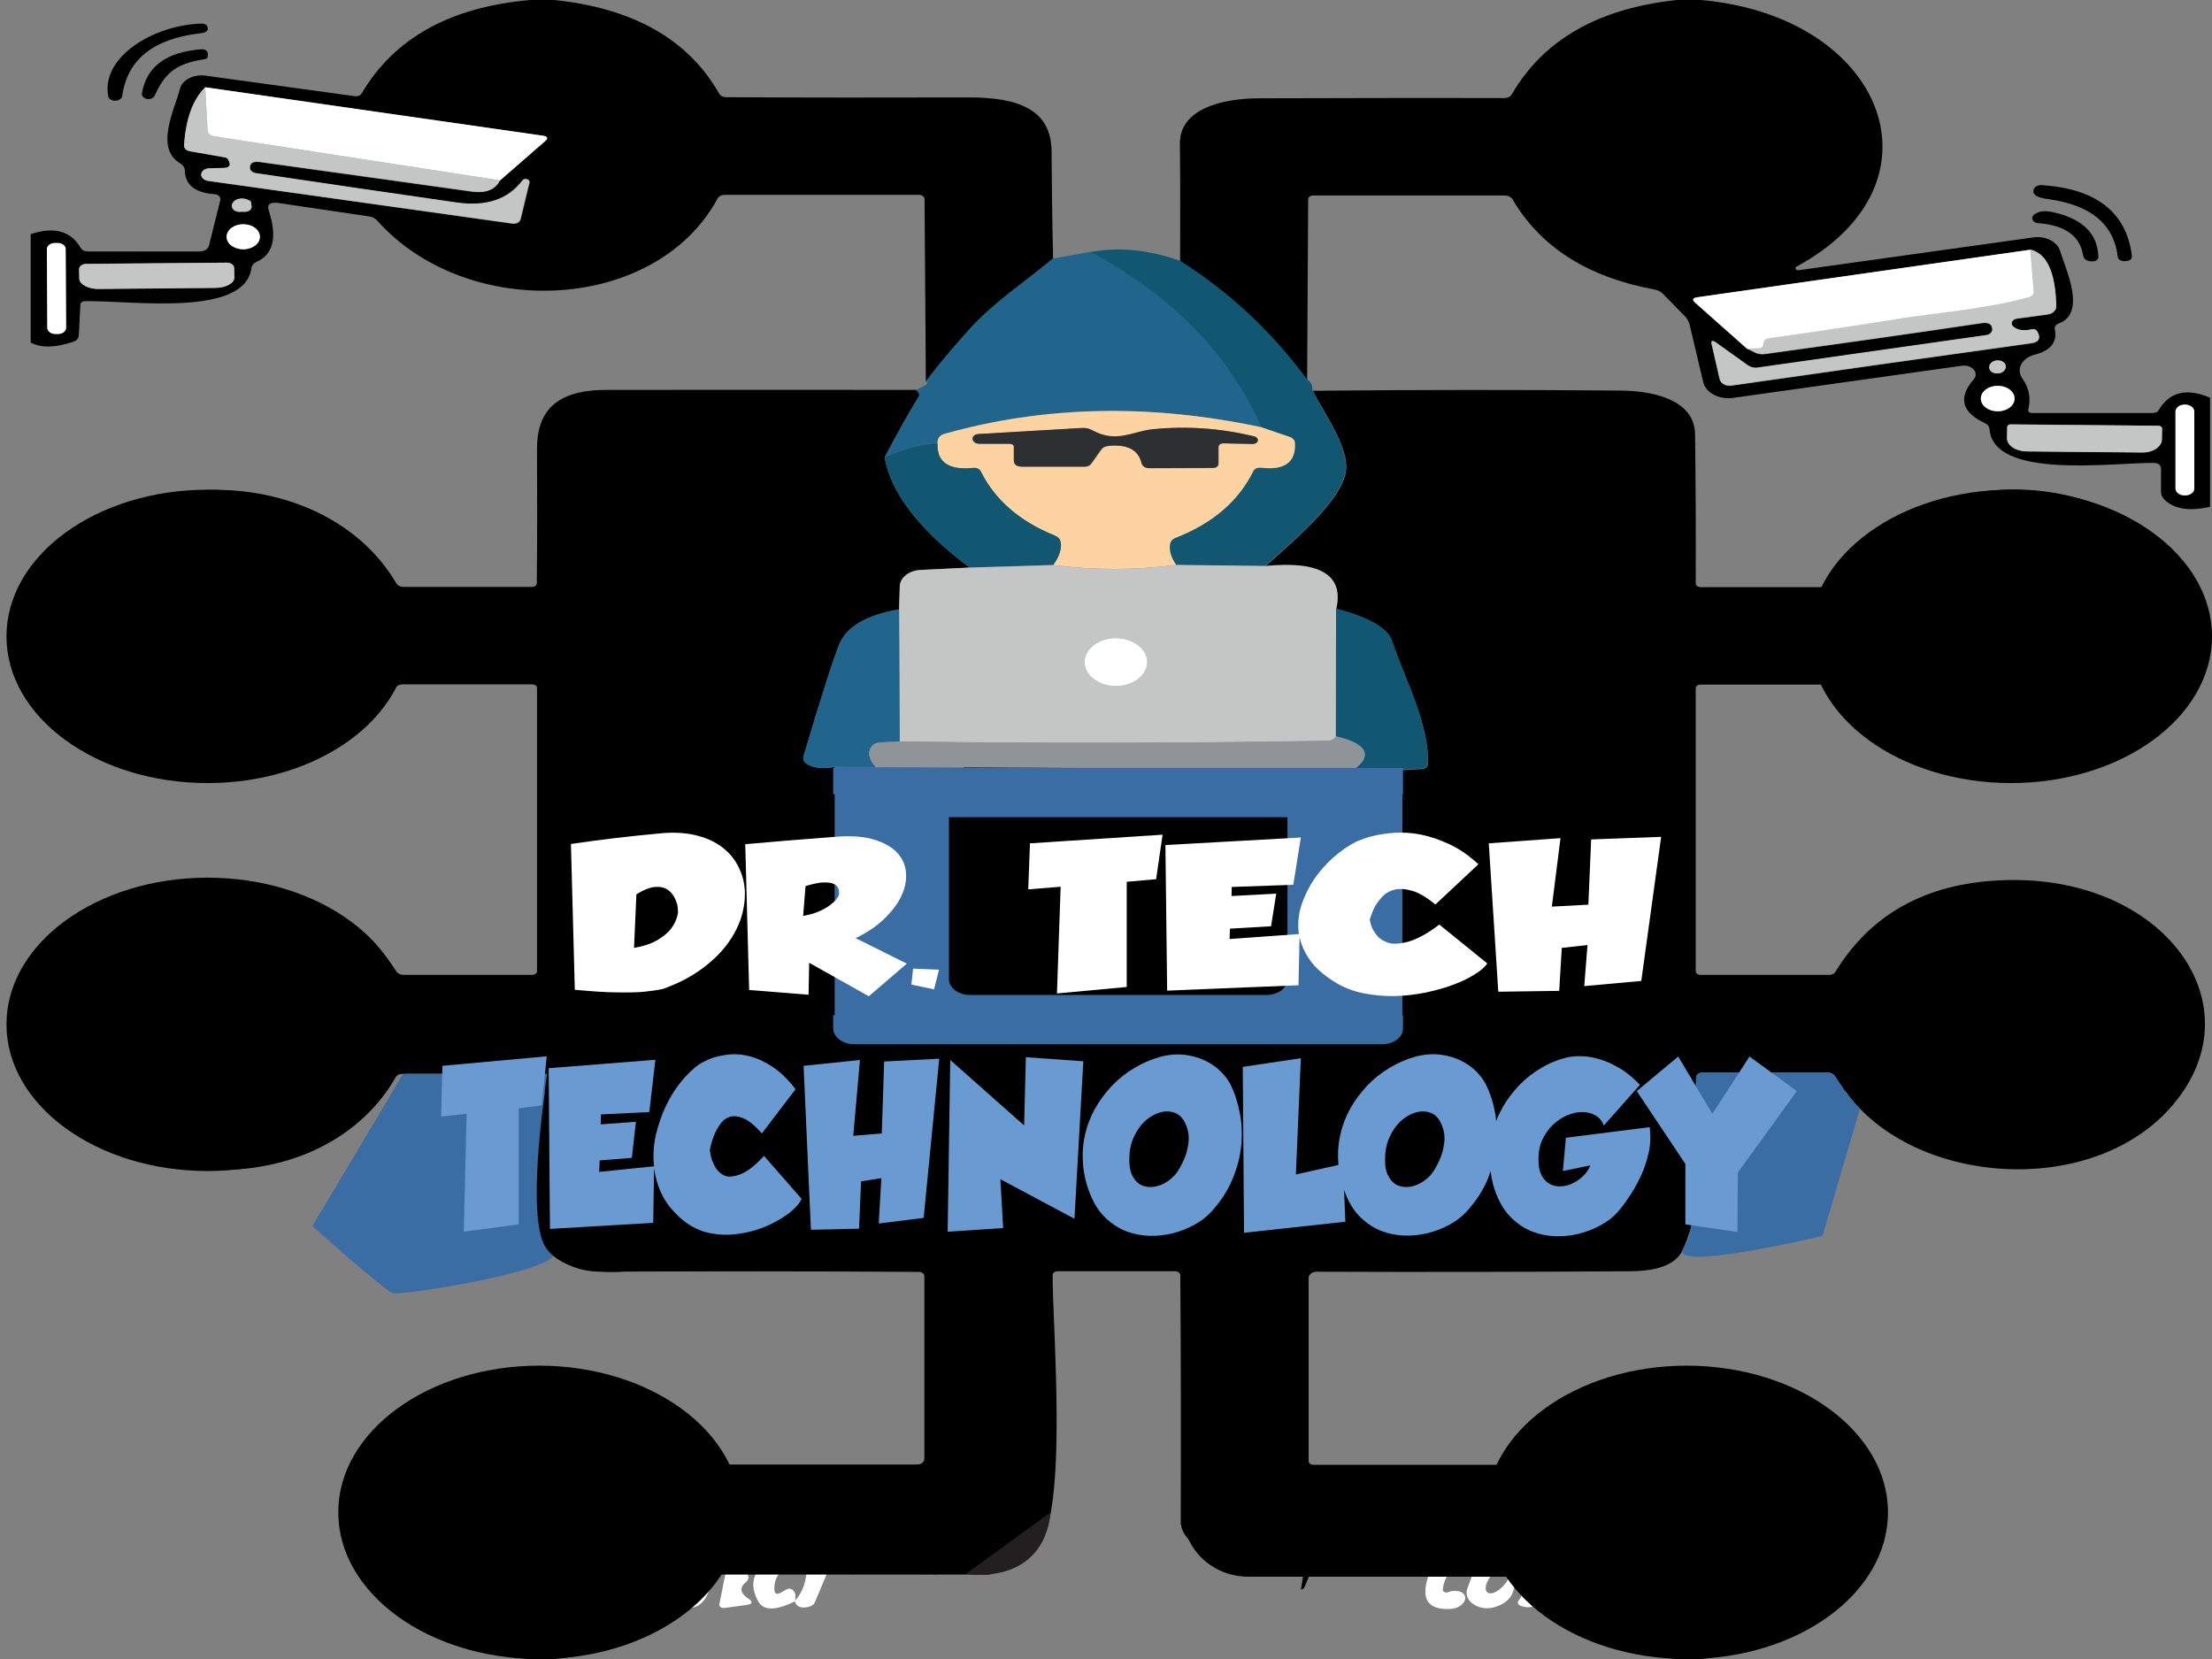 <?xml version="1.0" encoding="utf-8"?>
<!-- Generator: Adobe Illustrator 24.0.0, SVG Export Plug-In . SVG Version: 6.00 Build 0)  -->
<svg version="1.1" id="Layer_1" xmlns="http://www.w3.org/2000/svg" xmlns:xlink="http://www.w3.org/1999/xlink" x="0px" y="0px"
	 viewBox="0 0 1024 768" style="enable-background:new 0 0 1024 768;" xml:space="preserve">
<rect x="0" y="0" width="1024" height="768" fill="#808080" stroke="none"/>
<style type="text/css">
	.st0{fill:none;stroke:#27628A;stroke-width:0;stroke-miterlimit:10;}
	.st1{fill:none;stroke:#002737;stroke-width:0;stroke-miterlimit:10;}
	.st2{fill:none;stroke:#6B8C99;stroke-width:0;stroke-miterlimit:10;}
	.st3{fill:none;stroke:#7E8E86;stroke-width:0;stroke-miterlimit:10;}
	.st4{fill:none;stroke:#195E80;stroke-width:0;stroke-miterlimit:10;}
	.st5{fill:none;stroke:#829694;stroke-width:0;stroke-miterlimit:10;}
	.st6{fill:none;stroke:#003046;stroke-width:0;stroke-miterlimit:10;}
	.st7{fill:none;stroke:#5F6364;stroke-width:0;stroke-miterlimit:10;}
	.st8{fill:none;stroke:#123553;stroke-width:0;stroke-miterlimit:10;}
	.st9{fill:none;stroke:#767A7B;stroke-width:0;stroke-miterlimit:10;}
	.st10{fill:none;stroke:#345A82;stroke-width:0;stroke-miterlimit:10;}
	.st11{fill:none;stroke:#0E1316;stroke-width:0;stroke-miterlimit:10;}
	.st12{fill:none;stroke:#454A4D;stroke-width:0;stroke-miterlimit:10;}
	.st13{fill:none;stroke:#E0CCB4;stroke-width:0;stroke-miterlimit:10;}
	.st14{fill:none;stroke:#8D7F6B;stroke-width:0;stroke-miterlimit:10;}
	.st15{fill:none;stroke:#A8ACAE;stroke-width:0;stroke-miterlimit:10;}
	.st16{fill:none;stroke:#6F91A5;stroke-width:0;stroke-miterlimit:10;}
	.st17{fill:none;stroke:#DFE0DF;stroke-width:0;stroke-miterlimit:10;}
	.st18{fill:none;stroke:#597D90;stroke-width:0;stroke-miterlimit:10;}
	.st19{fill:none;stroke:#2C6997;stroke-width:0;stroke-miterlimit:10;}
	.st20{fill:none;stroke:#547683;stroke-width:0;stroke-miterlimit:10;}
	.st21{fill:none;stroke:#657F9A;stroke-width:0;stroke-miterlimit:10;}
	.st22{fill:none;stroke:#90ACC9;stroke-width:0;stroke-miterlimit:10;}
	.st23{fill:none;stroke:#4F85C4;stroke-width:0;stroke-miterlimit:10;}
	.st24{fill:none;stroke:#7B94B1;stroke-width:0;stroke-miterlimit:10;}
	.st25{fill:none;stroke:#34506B;stroke-width:0;stroke-miterlimit:10;}
	.st26{fill:none;stroke:#C2C5C6;stroke-width:0;stroke-miterlimit:10;}
	.st27{fill:none;stroke:#7EA2B1;stroke-width:0;stroke-miterlimit:10;}
	.st28{fill:none;stroke:#8E9292;stroke-width:0;stroke-miterlimit:10;}
	.st29{fill:#C4C6C6;}
	.st30{fill:#FFFFFF;}
	.st31{fill:#115772;}
	.st32{fill:#1F658C;}
	.st33{fill:#FDD3A1;}
	.st34{fill:#2D3032;}
	.st35{fill:#8E9497;}
	.st36{fill:#396DA3;}
	.st37{fill:#699BD2;}
	.st38{fill:#231F20;}
</style>
<path class="st0" d="M607.6,180.8c0.2-2.3-0.6-3.9-2.3-5"/>
<path class="st1" d="M607.6,180.8c5.7,10.8,17.4,27.1,15.3,37.9c-2.6,13.8-25,32.3-37.2,43.4"/>
<line class="st2" x1="585.7" y1="262" x2="544.4" y2="261.5"/>
<path class="st3" d="M544.4,261.5c-2.4-3.5-3.3-6.8-2.8-9.8c0.2-1.2,1.2-2.3,2.7-2.8c17.1-6.7,29-16.9,35.7-30.6
	c0.7-1.4,2.1-2,4-1.8c10.6,1.3,15.8-2.5,15.4-11.3c-0.1-1.4-0.9-2.5-2.6-3l-12.9-4.4"/>
<path class="st4" d="M584,197.8c-14.9-33.8-41.3-60.8-79.1-81.2"/>
<path class="st5" d="M584,197.8c-51.5-11-100.5-10-146.9,3c-2.2,0.6-3.2,2.1-3.1,4.5"/>
<path class="st4" d="M434,205.3c-5.6-0.3-13.8,1.8-24.5,6.3"/>
<path class="st6" d="M409.4,211.6c6.3-11.7,11.6-21.1,15.9-28.3c0.4-0.7-0.1-1.6-1.4-2.8"/>
<path class="st1" d="M409.4,211.6c2.8,16.5,15.9,33.5,39.3,51.1"/>
<path class="st7" d="M448.7,262.7l-22.7,1.1c-5.3,0.3-9.4,3.6-9.5,7.6l-0.3,10.7"/>
<path class="st6" d="M416.2,282.1c-15.1,2.6-24.3,7.9-27.7,16.2c-2.9,7.1-8.5,24.4-16.6,51.9c-0.4,1.3,0.2,2.6,1.5,3.4
	c2.9,2,7.2,2.4,12.9,1.5"/>
<line class="st8" x1="386.2" y1="355.1" x2="386" y2="393.3"/>
<path class="st9" d="M386,393.3c-10.3-9.2-24.3-11.1-42-5.7c-1.7,0.5-2.8,1.5-3.1,2.9l-15.3,62.7c-0.9,3.4,3.2,6.3,7.7,5.6
	c26.5-4.6,43.8-16.5,52.1-35.5"/>
<line class="st8" x1="385.3" y1="423.2" x2="389.7" y2="423.4"/>
<path class="st9" d="M389.7,423.4c-4.3,12.5-5.9,23.7-4.8,33.4"/>
<path class="st8" d="M384.9,456.9c0.8,9.9,4.6,17.1,11.6,21.5c4.7,3,13.5,4.5,26.4,4.5c62.9,0,125.7,0,188.6,0
	c23,0,38.6-6.4,34.1-25.7"/>
<path class="st9" d="M645.6,457.2l11.1-2.5c1.7-0.3,2.6-1.2,2.9-2.4c1.7-6.7,3.3-13.4,4.8-20.1c0.6-2.8,1.6-4.7,3-5.7
	c2.4-1.8,5.5-2,9.4-0.7c1.2,0.4,1.6,1.1,1.4,2l-6.3,24c-0.3,1.2,0.3,2,1.9,2.3c14,3,18.2-1.3,19.8-11.3c3.2-18.9,8-37.7,14.4-56.4
	c0.4-1.1-0.8-2.2-2.3-2.1l-15,1c-1.5,0.1-2.7,0.9-3,2.1l-6.1,23.1c-0.4,1.4-1.4,2.2-3.3,2.5l-6.3,1c-2.8,0.4-3.9-0.4-3.3-2.5
	l6.6-22.8c0.4-1.4-0.4-2.2-2.2-2.3l-14.5-1.3c-1.7-0.1-3.1,0.7-3.4,2l-6.7,30"/>
<path class="st8" d="M648.6,416.9c-1.7-6.5-3.8-11.1-6.5-13.8"/>
<path class="st9" d="M642.2,403.1c8.7-0.3,10.2-5.4,4.5-15.2"/>
<line class="st8" x1="646.7" y1="387.9" x2="647.2" y2="356.5"/>
<path class="st1" d="M647.2,356.5l11-0.7c1.6-0.1,2.7-1.1,2.8-2.2c0.6-18.5-10.6-39.2-16.8-57.3c-2-5.7-10.5-10.6-25.7-14.6"/>
<path class="st7" d="M618.5,281.7c3.5-15.6-7.5-22.1-32.8-19.7"/>
<path class="st10" d="M855.1,506.2c-0.4-0.4-0.7-0.8-1.1-1.2"/>
<path class="st8" d="M854,505l-4.6-7c-0.7-1.1-2.1-1.7-3.7-1.7h-57.5c-1.7,0-3.1,1.1-3.1,2.4l-0.1,7.2"/>
<path class="st10" d="M785,505.9c-0.8,0.2-1.5,0.6-2.1,1.2c-1.1,0.9-1.6,2.2-1.5,3.5c2.2,15.7,5.2,35.7-0.8,50.9c-2,5-2.1,9-0.5,12"
	/>
<path class="st8" d="M775.9,768c-21.6-2.3-40.4-9.1-56.4-20.4c-1.6-1.2-1.7-2.3-0.3-3.4"/>
<path class="st9" d="M719.3,744.2l1.6-0.9c0.6-0.3,0.9-0.8,0.9-1.3v-6.3c0-1,0.5-1.2,1.6-0.6c1.9,1,0.1,6.1,3.9,8.7
	c1.9,1.3,5,0.4,5.3-1.5l3.4-22.9c0.2-1.3-0.6-2.1-2.3-2.2c-3.7-0.4-6.2,1-7.4,4c-0.7,1.7-1.5,3.3-2.6,4.9c-1.2,1.8-1.8,1.7-1.8-0.3
	V722c0-4.1-7-5.7-10-2.3c-3.4,3.9-3.2,8.4,0.4,13.5"/>
<path class="st11" d="M712.2,733.2c-0.6,0.1-1.1,0.2-1.7,0.2"/>
<path class="st9" d="M710.5,733.4c-3-3.7-4.4-7.5-4.3-11.3c0.1-5-7.6-7.6-12.5-4.3l-10.5,7.2"/>
<line class="st8" x1="683.1" y1="725" x2="682.4" y2="723.1"/>
<path class="st9" d="M682.4,723.1c0.4-2.2-0.3-3.9-2.1-5.1c-1.4-0.9-3-1.2-4.7-0.8c-4.3,1-8.3,3.2-11.9,6.6"/>
<path class="st8" d="M663.8,723.8c-8.4,0.9-13.8,0-16-2.6"/>
<path class="st9" d="M647.8,721.2l-0.5-2.3c-0.3-1.3-1.4-1.9-3.1-1.7c-1.8,0.2-3.4,1.2-4.7,2.9"/>
<line class="st12" x1="639.5" y1="720" x2="636.3" y2="720"/>
<path class="st9" d="M636.3,720c-0.6-1-1.4-1.7-2.5-1.9c-1-0.2-1.9,0-2.8,0.7c-2.6,1.9-3.4,4.9-2.5,8.9"/>
<line class="st7" x1="628.5" y1="727.7" x2="626.2" y2="726.8"/>
<path class="st9" d="M626.2,726.8l-0.2-4.2c-0.2-3.1-3.2-5.7-7.3-6.1c-4-0.4-7.9,1.5-9.1,4.4l-5.7,13.7c-0.2,0.4-0.6,0.8-1,1
	c-0.4,0.2-0.7,0.1-0.6-0.3l2.7-16.4c0.3-1.6-1.4-3-3.4-3c-4.4,0-7.7,3.4-10,10.1"/>
<path class="st8" d="M591.5,726.1c-0.8,0-1.5,0-2.3-0.1"/>
<path class="st9" d="M589.2,726c2.4-3.4,2.3-6-0.3-7.8c-1.3-0.9-2.7-1.1-4.3-0.7c-3.7,1-5.9,3.1-6.7,6.4"/>
<path class="st8" d="M577.9,723.9c-3-0.5-4.4-0.2-4.2,0.8"/>
<path class="st9" d="M573.7,724.7c1.3-3.5,0.4-6-2.5-7.4c-3.9-2-9.3,0.2-13.4,1.3"/>
<path class="st8" d="M557.8,718.5c-7.5-4.4-11.3-9.2-11.3-14.2c0.1-37.8,0.1-75.8-0.2-113.9c-0.1-1.3-0.9-2-2.7-2h-53.8
	c-1.8,0-2.6,0.7-2.6,2c-0.1,23.3,7.4,110.9-7.1,126"/>
<path class="st9" d="M480.2,716.5c-7.8-0.7-13.6,1.2-17.5,5.9c-0.9,1-1.8,1.1-3,0.2l-6.9-5.2c-1.3-1-2.7-1.2-4.4-0.7
	c-7.6,2.3-12.7,6.3-15.2,12.2"/>
<path class="st8" d="M433.2,728.9c-1.2-0.3-2.7-0.3-4.3-0.1"/>
<path class="st9" d="M428.9,728.8c1.8-4.1,2-7.5,0.8-10.3c-1-2-2.4-2.3-4.4-0.8l-3.4,2.6c-1.1,0.8-2.2,0.8-3.3,0.1l-4.8-3.2
	c-1.3-0.8-2.6-1-4.2-0.6c-7.5,2.2-12.3,6.1-14.2,11.8c-0.1,0.3-0.5,0.5-0.9,0.4c-0.4,0-0.7-0.3-0.6-0.7l2.6-11
	c0.2-0.6-0.6-1.2-1.5-1c-4,0.7-6.8,3.4-8.4,8.1"/>
<path class="st8" d="M386.6,724.1c-0.6-0.2-1.2-0.3-1.8-0.5"/>
<path class="st9" d="M384.8,723.7l-1.5-4.8c-0.6-1.9-2-2.4-4.2-1.5l-3.4,1.4c-1.3,0.5-2.6,0.5-3.8-0.1c-6-2.8-11.2-1.6-15.5,3.7"/>
<line class="st8" x1="356.3" y1="722.4" x2="352.3" y2="720.8"/>
<path class="st9" d="M352.3,720.8c-0.3-1-0.2-1.5,0.1-1.7c1-0.5,0.1-1.7-1.4-1.7l-37.3,0.5c-1.5,0-2.4,0.6-2.8,1.7l-2.4,6.9
	c-0.8,2.1-1.7,2.2-3,0.2c-1.5-2.2-1.5-4.4,0-6.5c0.8-1.1,0.4-1.8-1.2-2.1c-14.3-3-24.4,0.3-30.3,10.1c-0.8,1.2-1.9,1.4-3.3,0.6
	l-3.6-2c-1.7-0.9-1.4-2.9,0.5-3.5l7.7-2.6c2.4-0.8,1.5-3.6-1.1-3.5l-34.4,1.6c-1,0-1.9-0.1-2.8-0.4c-8.9-3.2-14.8-1.8-17.7,4.3"/>
<path class="st11" d="M219.5,722.7c-0.6,0.2-1.3,0.2-2,0.1"/>
<path class="st9" d="M217.4,722.8c-1.2-4.6-5.7-6.5-13.3-5.6c-2.4,0.3-4.2,1.7-4.6,3.4l-5.3,21.7c-0.4,1.3,0.4,2,2.1,2
	c7.3,0.2,13.2-2.5,17.5-8.1"/>
<line class="st11" x1="213.8" y1="736.2" x2="217.4" y2="736.3"/>
<path class="st9" d="M217.4,736.3c-1.5,2.6-1.9,4.8-1.2,6.8c0.7,1.7,1.9,2,3.8,1.1c2.5-1.2,3.7-2.8,3.6-5c-0.1-2,3.4-2.6,4.5-0.9
	l2.9,4.5c0.8,1.2,3.1,1.2,3.8,0c1.7-2.8,1.3-5.5-1.2-8.1c-0.9-1-0.9-2.2,0-3.1l7.6-8.1c1.8-1.9,5.8-0.6,5.2,1.7l-4.2,16.1
	c-0.5,1.8,0.5,2.7,2.9,2.7h1.5c1.6,0,3-0.8,3.3-2l5.2-19.5c0.3-0.8,1.3-1.4,2.4-1.3c1.1,0.2,1.9,1,1.7,1.8l-3.2,19.1
	c-0.3,1.8,0.7,2.5,3.1,2.2l11.6-1.8c3.3-0.5,3.6-1.5,0.9-3.1c-1.4-0.8-2.9-1.2-4.4-1.1c-2.8,0.2-3.9-2.6-1.5-3.7l4.3-1.9
	c1.6-0.7,2.6-0.4,3,1l3.1,9.6c0.6,1.7,1.9,2.3,4.2,1.9c6.1-1.1,9.9-3.8,11.5-7.9c0.6-1.6-2-2.8-3.6-1.6l-2,1.5
	c-1.8,1.3-4.8,0.3-4.7-1.6c0.3-5.5,3.5-9.4,9.8-11.8c2.8-1,5.9,0.7,5.3,3l-3.3,14.7c-0.5,2.1,2.5,3.6,4.9,2.5
	c3.5-1.7,4.6-4.2,3.2-7.6c-0.3-0.6-0.1-1.2,0.6-1.7l1.2-0.9c1.7-1.3,2.7-1.1,3.1,0.7c0.5,2.2,0.1,4.3-1.3,6.3
	c-0.7,1.1-0.3,1.8,1.3,2.2c2,0.4,3.7,0.2,5-0.8c2.7-1.9,4.2-15.8,6.7-19.8c0.6-1,2.1-1.4,3.4-1.1c1.4,0.3,2.2,1.4,1.9,2.4l-4.7,20.7
	"/>
<path class="st8" d="M318.7,744.4C301,758,280.1,765.9,256.1,768 M244.8,768c-25.5-2-46.6-10.4-63.3-25"/>
<path class="st9" d="M181.5,743c2.7-4.6,2.9-7.5,0.6-8.8"/>
<path class="st8" d="M182.1,734.2c-0.4-0.7,0-1.5,1.1-2.4"/>
<path class="st9" d="M183.2,731.8c2.2-1.8,3-4,2.4-6.6c-0.4-1.3-1.3-1.8-3-1.3l-2.9,0.7c-1.5,0.3-3-0.6-2.9-1.8
	c0.3-1.9-0.7-3.5-2.8-4.8c-1-0.6-2.1-0.9-3.4-0.8l-7,0.3"/>
<line class="st8" x1="163.7" y1="717.4" x2="159" y2="692.6"/>
<path class="st9" d="M159,692.6c8.4,0.6,13.4-0.6,15.2-3.5c0.8-1.3-0.5-2.8-2.3-2.8h-6.2c-1.4,0-2-1.4-0.8-2
	c7.2-3.6,12.1-8,14.6-13.2 M179.5,671.2c1.8-0.1,3.3,0.3,4.7,1.2c1.3,0.9,1.8,2,1.5,3.3l-3.7,14.5c-0.3,1.1,0.3,1.8,1.6,2.2
	c4.5,1.4,7,0.3,7.5-3.1c0.8-6.1,2.4-12.1,4.8-17.9c0.8-1.8,2-2,3.8-0.7l2.2,1.7c1.3,1,1.8,2.2,1.4,3.6l-3.8,13.7
	c-0.6,2,0.5,2.9,3.1,2.9h2c2.1,0,3.3-0.8,3.7-2.3l6.4-24.9c0.3-1.2-1-2.2-2.5-2l-11.4,1.3c-1.3,0.2-2.5,0-3.6-0.3
	C191.7,662.5,177.8,663.4,179.5,671.2 M179.5,671.2l-4-7.4"/>
<path class="st8" d="M175.5,663.9c35.8-37.8,103-41.4,143.6-5.9c0.9,0.8,1.5,1.6,1.6,2.4c0.2,0.8,0.2,1.8,0.1,2.8"/>
<path class="st9" d="M320.8,663.1c-6-1.1-12.1-1-18.3,0.4c-1.5,0.3-2.1,1.1-2,2.2c0.3,2,1.7,3.4,4.2,4.1c2.5,0.7,2.7,1.7,0.5,3
	c-3.1,1.7-4.7,4.1-4.8,7c-0.1,1.5,0.9,2.2,2.9,1.8c2.9-0.5,5.5-0.2,8.1,0.9c1.4,0.6,2,1.8,1.4,3c-0.6,1.1-2.2,1.7-3.7,1.3l-4.8-1.2
	c-2.7-0.7-6,0.2-7.7,1.8c-1.6,1.7-1,3.8,1.5,4.7c10.5,4,18.8,0.8,24.8-9.3c1.2-2-0.7-4.3-3.5-4.4c-2.3-0.1-3.7-0.8-4-2.2
	c-0.4-1.3,0.4-2.2,2-2.7c4.5-1.2,6.7-4.1,6.4-8.5"/>
<path class="st8" d="M323.6,664.9c3.9,2.6,6.9,6.1,9.1,10.6c0.7,1.5,2.1,2.3,4.2,2.3h87.2c2.5,0,3.8-1,3.8-2.9v-84.4
	c0-1-1.1-1.8-2.4-1.9c-49.5-0.3-98.7-0.3-147.6-0.1c-11.4,0-20.8-4.8-28.2-14.7"/>
<path class="st10" d="M249.7,573.8l36.1-3.5c2.2-0.2,3.3-1.2,3.3-2.8v-6.1c0-2.1-1.4-3-4-2.6l-17.5,1.9c-1.5,0.2-2.7-0.8-2.4-2
	l4.3-14.2c0.4-1.2,1.8-2,3.4-2h18.6c1.9,0,3-0.7,3.4-2.2l1.7-6.9c0.5-1.8-0.6-2.7-3-2.6l-17.7,0.5c-1.9,0-2.6-0.6-2.1-2l4.6-14
	c0.4-1.2,1.4-1.7,2.9-1.7h21.1c1.8,0,2.9-0.7,3.5-1.9l3.3-7.6c0.7-1.6-0.1-2.3-2.3-2.2l-52,2.6"/>
<path class="st8" d="M255.1,504.5c-2.8,1.1-4.7,0.6-6-1.6"/>
<path class="st10" d="M249.1,503c1.2-1.1,2.4-2.3,3.5-3.4"/>
<path class="st8" d="M252.6,499.5c-23.2-3.7-45.2-4.6-66.2-2.6c-1.5,0.1-2.6,0.7-3.2,1.8c-36.1,62.6-143.4,54.2-169-11.3
	 M14.2,461.6c19.8-67.6,130-73.7,169.5-12.1c0.6,1,1.9,1.6,3.4,1.6h59.2c1.7,0,2.5-0.7,2.5-1.9V318.7c0-1.3-0.9-1.9-2.5-1.9h-59.4
	c-1.8,0-3.3,0.8-4,2c-35.1,61.7-149,54.3-168.7-12"/>
<path class="st10" d="M401.7,540.4c0.4-1.3,2.9-1.2,3.1,0.1l6.2,31.9c0.2,0.7,1,1.2,1.9,1l24.7-2.8c0.7-0.1,1.2-0.4,1.3-0.9
	l23.3-67.8c0.3-0.8-0.6-1.6-1.7-1.5l-17.8,1.1c-0.7,0-1.2,0.4-1.4,0.9l-10.6,30.3c-0.4,1.2-2.7,1.2-3.1,0L417.2,503
	c-0.2-0.5-0.8-0.9-1.6-0.9l-24.7,0.1c-0.8,0-1.4,0.4-1.6,0.9l-22.8,70.2c-0.3,0.9,0.7,1.7,1.9,1.5l21.8-3c0.6-0.1,1.1-0.5,1.3-0.9
	L401.7,540.4 M459.3,570.2c14.9,10.3,44.3,4.1,65.5-13.8c21.3-17.9,26.4-40.7,11.4-51c-14.9-10.3-44.3-4.1-65.5,13.8
	C449.5,537.1,444.4,559.9,459.3,570.2 M600.9,570.2c15,10.3,44.4,4.2,65.6-13.6c21.3-17.9,26.4-40.7,11.4-51
	c-15-10.3-44.3-4.2-65.6,13.6C591,537,585.9,559.9,600.9,570.2 M712.8,558.7c-12.7-11.3,10.9-41.4,26.6-46.1c1.8-0.5,3.7-0.1,5,1
	c8.1,7.2,18.1,8.1,30,2.6c1-0.5,1.4-1.3,1-2.1c-6.2-12.4-19.2-14.9-35.6-12.8c-31.5,3.9-50.6,17.6-57.2,41
	c-14.3,50.8,75.4,41.1,88.1-3.5c0.3-1-0.8-2-2.2-1.8l-38.7,3.5c-2,0.2-3.1,1-3.4,2.5l-0.9,4.5c-0.4,1.9,0.7,2.7,3.1,2.4l10.5-1.1
	c2.3-0.2,3.9,1.6,2.8,3.1C736.9,559.1,721.4,566.4,712.8,558.7 M363.8,553.4c-10-5.2-18.3-4.4-24.8,2.5c-4.7,5-15.1,1.6-13.6-4.5
	c3.2-12.2,10.6-22.6,22.3-30.9c1.4-1,3-1.2,4.7-0.8c8.9,2.2,17.7,1.7,26.4-1.6c1.7-0.6,2.4-1.6,2.3-3c-1.2-10.2-13.9-14.1-26.2-12.5
	c-65.5,8.4-76.4,85.5-20.4,70.3c12.3-3.3,22.2-8.9,29.8-16.8C365.5,555.1,365.3,554.2,363.8,553.4 M568.2,560.6
	c-1.6,0-2.7-1.2-2.2-2.3l21.4-54.3c0.5-1.2-0.8-2.4-2.5-2.3l-26.3,2c-1,0.1-1.8,0.6-2,1.3l-21.8,66.5c-0.4,1.2,0.9,2.3,2.4,2.2
	l46.4-3.2c1.3-0.1,2.2-0.9,2.1-1.8l-0.4-6.5c-0.1-1-1.1-1.7-2.3-1.7H568.2"/>
<path class="st9" d="M246.7,683.8c7-2.8,12.2-7,15.3-12.4c0.7-1.2,2.6-1.8,4.2-1.4c1.7,0.5,2.5,1.8,2,3.1l-7,17.1
	c-0.7,1.6,1.2,3.1,3.3,2.8c3-0.4,5-1.3,6.1-3.6c2.8-5.7,5.3-11.5,7.6-17.4c0.6-1.5,1.8-1.9,3.7-1.3l3.8,1.3c1.6,0.5,2.4,1.8,2.1,3.1
	l-4.1,15.7c-0.5,1.7,0.5,2.4,2.7,2.1c4-0.6,6.4-2.5,7.1-6c1.6-7.1,3.2-14.3,5-21.5c0.5-1.7-0.5-2.5-2.8-2.2l-8.3,1.1
	c-1.5,0.2-2.8,0.1-4.2-0.4c-7.5-2.6-14.4-1.9-20.8,2.1c-1.2,0.7-2.4,0.7-3.5,0c-8.6-5.4-15.8-4.2-21.8,3.7c-0.9,1.2-0.6,2.6,0.8,3.5
	c3.8,2.6,6.7,1.6,8.6-2.9c0.6-1.5,1.6-1.6,2.8-0.4l1.9,1.8c1.1,1,0.7,2.6-0.9,3.1c-7.9,2.9-13.8,7.3-17.7,13.1
	c-1.5,2.3,0.8,4.9,4.1,4.7l15-0.8c1.9-0.1,3-0.8,3.4-2.3l0.4-1.5c0.4-1.3-0.3-1.9-2.1-1.9l-5.9,0.2
	C245.7,686.5,245,684.5,246.7,683.8 M233.4,679.1c-0.2-2.2-4.8-3.8-10.2-3.5c-5.4,0.3-9.6,2.4-9.4,4.6c0.2,2.2,4.8,3.8,10.2,3.5
	C229.5,683.4,233.7,681.3,233.4,679.1"/>
<path class="st13" d="M544.4,261.5c-18.8,2.5-37.7,2.5-56.9,0.1"/>
<path class="st3" d="M487.5,261.6c2.9-4,4-7.6,3.4-10.7c-0.3-1.3-1.1-2.3-2.7-2.9c-16.3-6.6-27.7-16.5-34.2-29.6
	c-0.7-1.3-1.9-1.9-3.8-1.7c-11.2,1-16.6-2.7-16.3-11.3"/>
<path class="st14" d="M469.5,207.4v5.8c0,1.9,1.3,2.9,3.8,2.9h29c1.3,0,2.4-0.5,3-1.4l4.6-6.5c0.7-1,1.8-1.6,3.3-1.7
	c8.8-0.9,13.9,1.7,15.4,7.9c0.4,1.6,1.7,2.4,3.8,2.4l28.9-0.1c1.9,0,2.9-0.7,2.9-2.2v-7.3c0-1.3,0.9-1.9,2.5-1.9l13.3,0.3
	c1.2,0,2.2-0.6,2.4-1.5c0.2-0.9-0.5-1.7-1.6-2c-15.6-3.8-31.3-4.9-47.1-3.3c-9,0.9-16.7,6.6-27.8,0.5c-1.5-0.8-3.1-1.2-4.8-1.1
	l-47.9,2.8c-1.6,0.1-2.8,1.1-2.8,2.3c0.1,1.2,1.4,2.2,3,2.2H467C468.7,205.4,469.5,206.1,469.5,207.4"/>
<path class="st2" d="M487.5,261.6l-38.8,1.2 M618.5,281.7l-0.1,59.2"/>
<path class="st15" d="M618.5,340.9c-0.8,1.3-2,2-3.9,2.1c-65.9,1.1-132,1.2-198.1,0.3"/>
<line class="st16" x1="416.5" y1="343.3" x2="416.2" y2="282.1"/>
<path class="st17" d="M531.1,306.5c0-6.1-6.5-11.1-14.5-11.1c-8,0-14.5,5-14.5,11.1c0,6.1,6.5,11.1,14.5,11.1
	C524.6,317.6,531.1,312.7,531.1,306.5"/>
<path class="st18" d="M416.5,343.3l-9.2,0.5c-1.7,0.1-2.9,0.7-3.8,1.8c-2,2.7-1.4,5.9,1.9,9.6"/>
<line class="st19" x1="405.4" y1="355.2" x2="386.2" y2="355.1"/>
<line class="st0" x1="647.2" y1="356.5" x2="627" y2="356"/>
<path class="st20" d="M627,356c10.4-7.7,2.1-12.8-8.6-15.1"/>
<line class="st21" x1="627" y1="356" x2="587.4" y2="355.9"/>
<line class="st12" x1="587.4" y1="355.9" x2="446.2" y2="355.3"/>
<line class="st21" x1="446.2" y1="355.3" x2="405.4" y2="355.2"/>
<line class="st8" x1="446.2" y1="355.3" x2="445.7" y2="387.7"/>
<path class="st22" d="M445.7,387.7c-14.9-3.9-29.7-3.8-44.4,0.3c-1.6,0.4-2.6,1.3-2.9,2.6l-8.6,32.9 M385.3,423.2
	c5.3-9.7,5.6-19.7,0.7-29.9"/>
<line class="st8" x1="587.4" y1="355.9" x2="587.9" y2="385.1"/>
<path class="st9" d="M587.9,385.1l-27.7,2.4c-1.9,0.2-3.1,1-3.4,2.4l-12.2,49"/>
<path class="st8" d="M544.6,439c-4.7-1.5-9.4-1.7-14.2-0.4"/>
<path class="st9" d="M530.4,438.6l7.9-36.3c0.3-1.3,1.3-2,3.1-2h5.5c2,0,3.2-0.8,3.6-2.3l2.7-10.4c0.4-1.4-0.4-2.1-2.3-2l-41.8,1.6
	c-1.7,0.1-2.7,0.8-2.8,2.1l-1.1,8.3c-0.2,1.2,0.5,1.8,2.1,1.8h6.6c2.4,0,3.4,0.9,3,2.8l-8.5,36.6"/>
<path class="st8" d="M508.6,438.7c-17.8-1.8-35.6-1.5-53.4,0.9"/>
<line class="st9" x1="455.2" y1="439.6" x2="446.8" y2="439.5"/>
<line class="st8" x1="446.8" y1="439.5" x2="445.3" y2="408.2"/>
<path class="st9" d="M445.3,408.2c3.4-6.8,3.5-13.7,0.4-20.5"/>
<path class="st22" d="M646.7,387.9c-32-10.9-52.8,18.1-57.2,37.6"/>
<path class="st8" d="M589.5,425.5c-1.5-0.3-2.9-0.3-4.2-0.2"/>
<path class="st22" d="M585.3,425.3c2.6-4.6,3.3-8.6,2.2-11.7"/>
<line class="st8" x1="587.5" y1="413.6" x2="588.3" y2="397"/>
<path class="st22" d="M588.3,397c5.4,0.1,8.5-3.3,9.2-10.2c0.2-1.2-0.6-1.8-2.2-1.8l-7.4,0.1 M645.6,457.2c-4.7,2-6.6,1.3-5.8-2.2
	c3.5-13.7,6.5-26.4,8.8-38.2"/>
<path class="st9" d="M364.5,399.4c-2.4-1.2-5.7-0.2-6.2,2l-10.5,41c-0.7,2.8,0.2,3.1,2.5,0.9C358.7,435.6,379.8,407.1,364.5,399.4"
	/>
<path class="st22" d="M445.3,408.2l-17.4,14.3c-1.2,1-1.5,2.1-0.8,3.3l10.2,17.3c0.8,1.3,2,1.7,3.6,1.1c2.7-1,4.6-2.5,5.8-4.6
	 M455.2,439.6c19.1,8.6,8.8,22.3-9.8,19.8c-1.9-0.2-3.2-1-4-2.2l-2.6-3.9c-0.7-1-2.3-1.5-3.8-1.1l-11.5,3.3
	c-1.6,0.5-2.7,0.1-3.1-1.2l-8.8-23.3c-0.5-1.2-2.8-1.1-3.1,0.1l-5.1,20.2c-0.4,1.3-1.7,2.4-3.4,2.8l-15,2.9 M430.6,399.1l-10.7-0.9
	c-2-0.2-3.9,0.9-4.2,2.5l-2.7,11.9c-0.5,1.9,2.6,3.2,4.5,1.9l15.2-10.2C435.3,402.6,434,399.4,430.6,399.1 M530.4,438.6l-3,13.7
	c-0.4,1.6-1.5,2.5-3.6,2.7l-16.3,2.2c-2.1,0.3-2.9-0.4-2.6-2l3.6-16.5"/>
<path class="st9" d="M588.3,397c-3.7-0.8-7.2-0.9-10.4-0.3c-1.7,0.3-2.6,1.2-3,2.4l-3.3,12.8c-0.4,1.2,0.3,1.8,2,1.8l14-0.1
	 M585.3,425.3l-14.5,0.2c-1.6,0-2.4,0.6-2.6,1.8l-1.9,14.1c-0.3,2,0.6,2.3,2.5,1c3.8-2.6,8.2-3.4,13.2-2.5"/>
<path class="st22" d="M582,439.8l0.9,10.5c0.2,1.5-0.8,2.3-2.6,2.5l-37.2,4.3c-1.9,0.2-2.7-0.4-2.4-1.8l3.9-16.3 M642.2,403.1
	c-19.9-1.3-30.7,10.4-32.3,34.8c-0.2,2.8,4.3,4.3,6.9,2.2l8.3-6.8c0.9-0.7,2-1,3.3-0.6l7.8,2c2.1,0.5,2.7,1.6,1.8,3.1
	c-10.2,19-43,32.1-49.7,0.8"/>
<line class="st9" x1="588.2" y1="438.7" x2="589.5" y2="425.5"/>
<path class="st8" d="M582,439.8c2,0.1,4-0.3,6.2-1.1"/>
<path class="st23" d="M252.6,499.5c-23.4,4.3-44.4,5.7-63.2,4.1c-2.1-0.2-3.4,0.5-3.9,2.1l-2.7,8.3c-0.4,1.3,0.8,2.5,2.5,2.5h11.9
	c2.1,0,3.6,1.5,3.1,3l-17.9,52.9c-0.5,1.5,0.3,2.2,2.3,2l26-2.3c1.3-0.1,2.3-0.8,2.6-1.8l15-51.3c0.4-1.3,1.4-2,3.1-2.1l11.7-0.7
	c1.5-0.1,2.4-0.7,2.8-1.8l3.3-11.4 M255.1,504.5L232,572.3c-0.4,1.2,0.9,2.4,2.5,2.3l15.2-0.8"/>
<path class="st23" d="M854,505l-22.8-1.9c-1.6-0.2-3.2,0.5-3.9,1.6l-14.7,23.5c-1.7,2.7-2.6,2.6-2.6-0.4v-21.7c0-2-2.4-3.5-5-3.1
	l-20,3"/>
<path class="st10" d="M481.6,557.3c6.9,3.9,20.1-0.7,29.5-10.3c9.4-9.6,11.6-20.6,4.7-24.5c-6.9-3.9-20.1,0.7-29.5,10.3
	C476.9,542.5,474.7,553.5,481.6,557.3 M623.1,557.5c7,3.9,20.2-0.7,29.7-10.3c9.4-9.6,11.5-20.7,4.5-24.6c-7-3.9-20.2,0.7-29.7,10.3
	C618.2,542.5,616.1,553.5,623.1,557.5"/>
<path class="st24" d="M567.8,742.8c1.9,0,2.8,0.3,2.6,0.9"/>
<path class="st25" d="M711.6,742.9c1.3,0.2,2.6,0.2,3.9,0"/>
<path class="st17" d="M570.8,731.8c0.8,3.1-0.2,6.8-3,11"/>
<path class="st17" d="M626.2,726.8c-3.3,3.8-5,7.9-5.3,12.4c-0.1,1.5,0.6,1.6,1.8,0.5c3.7-3.3,5.6-7.3,5.8-12.1"/>
<path class="st26" d="M636.3,720c-0.2,5.3-2,11.3-5.5,18.1c-0.5,0.9-0.2,1.7,0.8,2.3c1,0.7,1.6,0.5,1.9-0.5l6.1-20"/>
<path class="st27" d="M164.1,726l-4.8,10c-0.9,1.8,2.1,3.2,3.9,1.9c3.8-2.9,6.3-6.4,7.4-10.5c0.4-1.3-0.7-2.6-2.4-3
	C166.4,724,164.7,724.7,164.1,726"/>
<path class="st27" d="M152,736.6l-1-2.3c-0.6-1.3-2.7-1.7-3.9-0.7l-1.6,1.3c-2.1,1.6-0.6,4.2,2.3,4.2h1.9
	C151.9,739,152.7,738.2,152,736.6"/>
<path class="st28" d="M217.4,722.8c0.2,4.8-1.1,9.3-3.6,13.4"/>
<path class="st9" d="M206.4,724.1l-4.3,13.4c-1.6,4.8-0.6,5.1,2.9,0.9c3.6-4.3,5.5-8.9,5.9-13.8c0.1-0.9-0.8-1.7-1.9-1.8
	C207.8,722.6,206.7,723.2,206.4,724.1"/>
<path class="st28" d="M217.4,736.3c2.3-4.2,3-8.8,2.1-13.6"/>
<path class="st9" d="M226.8,725.1c-0.6,1.7,0.3,2.3,2.4,1.7l4-1.2c2.6-0.8,2.6-1.6,0.1-2.4C229.7,722.1,227.5,722.7,226.8,725.1"/>
<path class="st22" d="M368,741.1c3.8-4.2,5.7-9.6,5.5-16.2c0-1-0.7-1.4-2-1.3c-8.9,1.1-13.2,5.2-12.9,12.3c0.1,1.9,1.1,2.3,3.1,1.2
	l2.5-1.4c0.8-0.5,1.6-0.5,2.5,0C368.2,736.6,368.6,738.4,368,741.1"/>
<path class="st17" d="M570.4,743.7c2.3-3.6,3.5-7.7,3.4-12.2"/>
<path class="st22" d="M573.8,731.4l4.1-7.5 M581.2,733.2c-0.9,2.6-1.1,5.2-0.6,7.9c0.1,0.5,0.7,0.8,1.3,0.8c0.6,0,1.1-0.5,1.1-0.9
	v-7.6c0-0.3-0.4-0.7-0.8-0.7C581.8,732.7,581.3,732.9,581.2,733.2"/>
<line class="st28" x1="710.5" y1="733.4" x2="711.6" y2="742.9"/>
<path class="st22" d="M689,737.4c1.9,0.9,5.5-1.2,8-4.5c2.4-3.3,2.9-6.7,0.9-7.5c-1.9-0.9-5.5,1.2-8,4.5
	C687.5,733.2,687,736.6,689,737.4"/>
<line class="st28" x1="715.5" y1="742.8" x2="712.2" y2="733.2"/>
<line class="st24" x1="573.8" y1="731.4" x2="570.8" y2="731.7"/>
<path d="M245.5,0h11.1c36.5,3.8,62,18.2,76.3,43.3c0.7,1.2,1.8,1.7,3.5,1.7c37.3,0.2,74.6,0.2,111.8,0.1c23.7-0.1,38.5,5.9,38.6,25
	c0.1,16,0.3,32.5,0.7,49.6c-12.8,10.7-27.4,20.4-37.8,31.8c-7.1,7.7-14.1,16.1-21.1,25.1l-0.6-84.4c0-1.1-1.2-2-2.6-2h-89.6
	c-1.8,0-3.1,0.6-3.7,1.9c-29,53-116.1,56.5-157.5,10c-0.9-1-2.2-1.7-3.7-1.9L129.1,94c-4.1-0.6-5.7,0.6-4.6,3.7
	c3.9,12.2,2,20.1-5.7,23.5c-1.4,0.7-2.2,1.6-2.4,2.8c-2.9,23-55.6,15.1-77,15.4c-1.2,0-2.2,0.7-2.2,1.7l-0.7,14.1
	c-0.1,1.5-1,2.5-2.8,3.1c-8.1,2.7-14.6,2.8-19.5,0.3v-50.2c10.8-3.6,18.6-1.5,23.1,6.3c0.7,1.1,1.8,1.7,3.4,1.7h51.4
	c2.7,0,4.2-1,4.7-3l5.2-20.8c0.3-1.3-0.9-2.6-2.7-2.7c-9-0.7-13.6-4.3-13.7-10.8c0-1.4-0.8-2.6-2.2-3.5c-12-7.1-2.4-25.2-0.1-34.5
	c1-4.1,6.3-6.8,11.7-6.1l69,9.5c1.7,0.2,2.9-0.2,3.5-1.4C182.7,17.5,208.6,3.2,245.5,0 M231.5,83.5l20.9-18.2
	c1.6-1.3,1.2-2.2-1.2-2.5L95,40.4C89.3,46,86,55,85.3,67.3c-0.1,1.5,0.9,2.4,2.8,2.8l16,2.8c0.9,0.1,1.4,0.5,1.7,1.2l0.4,1
	c0.7,1.7-0.2,2.6-2.5,2.7l-6.8,0.2c-2,0-3.6,1.2-3.7,2.7c-0.2,1.5,1.2,2.8,3.2,3.1l140.9,19.8c1.8,0.3,3.4-0.6,3.8-2l4.1-17
	c0.2-0.7-0.3-1.3-1.1-1.5c-0.8-0.2-1.7,0-2.1,0.6c-6.6,8.8-16.8,12.2-30.5,10.2c-31.3-4.5-62.3-9.1-92.9-13.6
	c-1.6-0.2-2.8-1.3-2.8-2.5c-0.1-2.3,1.5-3.1,4.5-2.7c32.8,4.6,65.5,9.1,98.3,13.7C224.7,89.5,229.2,88,231.5,83.5 M116.4,95.7
	l-0.3-2.1c0-0.2-0.2-0.4-0.4-0.5c-1.9-1.1-3.7-1.4-5.5-0.9c-1.9,0.5-3.2,2.1-2.9,3.6c0.3,1.5,2,2.5,4,2.3c0.7-0.1,1.3-0.1,1.9,0
	C115,98.1,116.6,97,116.4,95.7 M120.3,109.6c0-3.2-3.4-5.8-7.7-5.8s-7.7,2.6-7.7,5.8c0,3.2,3.4,5.8,7.7,5.8S120.3,112.9,120.3,109.6
	 M30.4,115.3c0-1.6-1.7-2.8-3.7-2.8l-1.3,0c-2.1,0-3.7,1.3-3.7,2.9l0.2,36.4c0,1.6,1.7,2.8,3.7,2.8l1.3,0c2.1,0,3.7-1.3,3.7-2.9
	L30.4,115.3 M105,121.6l-65.1,0.5c-1.8,0-3.3,1.2-3.3,2.5l0.1,4.3c0.1,2.7,4,4.9,9,4.8l54-0.5c4.9,0,8.8-2.2,8.8-4.9l-0.1-4.3
	C108.4,122.7,106.8,121.6,105,121.6"/>
<path d="M776.4,0h11.1c84.9,7.6,115.5,84.8,44.2,123.4c-1.1,0.6-0.4,1.8,0.9,1.7l108.7-15.2c5.7-0.8,11.1,2,12.4,6.3
	c2.5,8.4,12.5,28.9-0.8,33.6c-1.2,0.5-1.9,1.5-1.7,2.5c1.3,6-1.8,10-9.3,11.9c-6,1.5-8.7,6.8-5.7,11c3.1,4.4,4,9.1,2.8,14.1
	c-0.4,1.3,0.4,1.9,2.1,1.9h55.3c1.5,0,2.5-0.5,3-1.5c5-8.3,12.9-10.2,23.7-5.6v50.5c-9.6,2.2-16.6,1.1-21.1-3.3
	c-1-1-1.6-2.3-1.6-3.5v-10.7c0-1.8-1.2-2.8-3.6-2.8c-20.8,0-73.8,7.5-75.8-15.6c-0.1-1.3-0.9-2.3-2.3-2.9c-10.6-5-12.3-11.8-5-20.2
	c2.6-3-0.8-6.9-5.4-6.3l-106,14.9c-6.4,0.9-12.6-2.3-13.8-7.2l-6.4-27c-0.4-1.3-1.1-2.6-2.2-3.7l-10.1-10.3c-1-1-2.3-1.7-4-2
	c-30.8-5.7-52.6-19.6-65.6-41.7c-0.8-1.2-2-1.8-3.8-1.8h-88.2c-1.8,0-2.6,0.7-2.6,2l-0.5,83.6c-16.4-22.3-36-40.6-58.8-55
	c0.1-18.9,0.1-37.1-0.1-54.6c-0.1-15.5,18.1-20.9,36.7-21c37.8-0.1,75.6-0.2,113.4-0.1c1.7,0,2.9-0.6,3.6-1.8
	C714.6,18.3,740.1,3.8,776.4,0 M939.9,115.6l-154,22c-2.3,0.3-2.6,1.1-1.1,2.5l24.1,21.4l3.5,1.8c1.4,0.7,2.9,0.9,4.6,0.7
	c33.4-4.6,66.9-9.3,100.3-14.3c3.3-0.5,4.9,0.5,5,2.9c0.1,1.3-1.2,2.5-2.9,2.7l-105.6,15c-1.7,0.2-3.4-0.2-4.6-1l-14.7-10.5
	c-1.8-1.3-2.5-1-2.1,0.8l3.7,16.1c0.5,2,2.9,3.3,5.5,2.9c45.9-6.6,92.2-13.1,138.8-19.6c3.4-0.5,4.4-2.2,2.9-5.1
	c-0.6-1.2-1.7-1.6-3.3-1.2c-3.2,0.8-5.9,0.3-7.9-1.3c-1.7-1.3-0.7-3.5,1.6-3.8l14.1-1.9c2.4-0.3,4.1-1.9,4.1-3.8
	C951.5,126.1,947.5,117.4,939.9,115.6 M922.7,172.5c1.9,0.8,4.2,0.3,5.3-1.2c1.1-1.5,0.5-3.3-1.3-4.1c-1.9-0.8-4.2-0.3-5.3,1.2
	C920.3,169.9,920.9,171.8,922.7,172.5 M932.6,184.5c0-3.3-3.5-5.9-7.8-5.9s-7.8,2.6-7.8,5.9s3.5,5.9,7.8,5.9
	S932.6,187.8,932.6,184.5 M1015.8,190.6c0-1.8-1.9-3.2-4.2-3.2h-0.3c-2.3,0-4.2,1.5-4.2,3.2v35.6c0,1.8,1.9,3.2,4.2,3.2h0.3
	c2.3,0,4.2-1.5,4.2-3.2V190.6 M999.3,197.1l-68.5-0.7c-0.9,0-1.6,0.5-1.6,1.2l-0.1,5.1c-0.1,3.4,4,6.1,9,6.2l53.5,0.5
	c5,0.1,9.2-2.6,9.2-6l0.1-5.1C1000.9,197.7,1000.2,197.2,999.3,197.1"/>
<path d="M50.1,44.5c-3.4-18.4,21.4-33,43.3-33.6c1.1,0,2.1,0.5,2.5,1.2c0.9,1.8-0.2,3-3.1,3.3c-21.8,2.5-33.9,12.2-36.2,29
	c-0.2,1.2-1.5,2.2-3.2,2.2C51.7,46.7,50.3,45.8,50.1,44.5"/>
<path d="M94.7,27.4c-14.1,2.1-18.6,7.1-23.1,16.9c-0.5,1.1-2.1,1.8-3.6,1.5c-1.5-0.3-2.5-1.4-2.3-2.6C67.8,30.8,77,24,93.4,22.8
	c1.5-0.1,2.8,0.8,2.8,2V26C96.2,26.8,95.7,27.3,94.7,27.4"/>
<path class="st29" d="M95,40.4l1.1,19.8c0.1,1.6,1.2,2.5,3.2,2.9l132.1,20.4c-2.2,4.5-6.7,6-13,5.1c-32.7-4.6-65.5-9.2-98.3-13.7
	c-3-0.4-4.5,0.5-4.5,2.7c0,1.2,1.2,2.3,2.8,2.5c30.7,4.6,61.7,9.1,92.9,13.6c13.7,2,23.9-1.4,30.5-10.2c0.4-0.6,1.3-0.8,2.1-0.6
	c0.8,0.2,1.3,0.8,1.1,1.5l-4.1,17c-0.4,1.3-2,2.2-3.8,2L96.3,83.7c-2-0.3-3.3-1.6-3.2-3.1c0.2-1.5,1.8-2.7,3.7-2.7l6.8-0.2
	c2.4,0,3.2-1,2.5-2.7l-0.4-1c-0.3-0.7-0.8-1-1.7-1.2L88,70c-1.9-0.3-2.8-1.3-2.8-2.8C86,55,89.3,46,95,40.4"/>
<path class="st30" d="M95,40.4l156.2,22.4c2.3,0.3,2.7,1.2,1.2,2.5l-20.9,18.2L99.3,63.1c-2.1-0.3-3.1-1.3-3.2-2.9L95,40.4z"/>
<path d="M948.3,92.2c-2.5-0.3-4.2-0.8-5.4-1.4c-3.1-1.7-1.4-5.4,2.4-5.1c25.2,1.7,39,12.6,41.6,32.5c0.3,1.8-1,2.8-3.7,2.7
	c-1.4,0-2.6-0.8-2.8-1.9C978.6,103.8,967.9,94.9,948.3,92.2"/>
<path class="st29" d="M113.3,98c-0.7,0-1.3,0-1.9,0c-2,0.2-3.7-0.8-4-2.3c-0.3-1.5,1-3.1,2.9-3.6c1.9-0.5,3.7-0.2,5.5,0.9
	c0.3,0.1,0.4,0.3,0.4,0.5l0.3,2.1C116.6,97,115,98.1,113.3,98"/>
<path d="M943.4,103.3c-2.4-0.2-3.5-2.4-1.9-3.8c2-1.7,4.7-2.1,8.3-1.4c14,2.9,21.2,9.8,21.6,20.8c0.1,1.1-1.2,2.1-2.6,2.1
	c-1.4,0-2.4-0.2-3.3-0.8c-0.6-0.4-1-1.1-1.2-2.2C962.8,109.1,955.8,104.2,943.4,103.3"/>
<path class="st30" d="M120.3,109.6c0,3.2-3.4,5.8-7.7,5.8s-7.7-2.6-7.7-5.8c0-3.2,3.4-5.8,7.7-5.8S120.3,106.4,120.3,109.6"/>
<path class="st30" d="M30.6,151.7c0,1.6-1.6,2.9-3.7,2.9l-1.3,0c-2.1,0-3.7-1.3-3.7-2.8l-0.2-36.4c0-1.6,1.6-2.9,3.7-2.9l1.3,0
	c2.1,0,3.7,1.3,3.7,2.8L30.6,151.7z"/>
<path class="st31" d="M546.4,120.8c22.8,14.4,42.4,32.7,58.8,55c1.7,1,2.5,2.7,2.3,5c5.7,10.8,17.4,27.1,15.3,37.9
	c-2.6,13.8-25,32.3-37.2,43.4l-41.4-0.5c-2.4-3.5-3.3-6.8-2.8-9.8c0.2-1.2,1.2-2.3,2.7-2.8c17.1-6.7,29-16.9,35.7-30.6
	c0.7-1.4,2.1-2,4-1.8c10.6,1.3,15.8-2.5,15.4-11.3c0-1.4-0.9-2.5-2.6-3l-12.9-4.4c-14.9-33.8-41.3-60.8-79.1-81.2
	C518.4,114.2,532.2,115.7,546.4,120.8"/>
<path class="st29" d="M808.8,161.4l5.8-0.3c1,0,1.5-0.4,1.6-1.2l0.3-1.5c0.2-1.1,1-1.7,2.4-1.9c20.7-2.9,41.3-6,61.9-9.3
	c14.3-2.3,39-4.3,58.4-9.7c1.5-0.4,2.4-1.5,2.3-2.7l-1.6-19.3c7.6,1.8,11.7,10.5,12,26.2c0.1,1.9-1.7,3.5-4.1,3.8l-14.1,1.9
	c-2.3,0.3-3.3,2.5-1.6,3.8c2,1.6,4.6,2,7.9,1.3c1.6-0.4,2.7,0,3.3,1.2c1.5,2.9,0.5,4.6-2.9,5.1c-46.6,6.5-92.9,13-138.8,19.6
	c-2.6,0.4-5-0.9-5.5-2.9l-3.7-16.1c-0.5-1.8,0.3-2.1,2.1-0.8l14.7,10.5c1.3,0.9,3,1.3,4.6,1l105.6-15c1.7-0.2,2.9-1.4,2.9-2.7
	c-0.1-2.4-1.7-3.4-5-2.9c-33.4,5-66.8,9.7-100.3,14.3c-1.7,0.2-3.2,0-4.6-0.7L808.8,161.4z"/>
<path class="st32" d="M504.9,116.6c37.8,20.4,64.2,47.5,79.1,81.2c-51.5-11-100.5-10-146.9,3c-2.2,0.6-3.2,2.1-3.1,4.5
	c-5.6-0.3-13.8,1.8-24.5,6.3c6.3-11.7,11.6-21.1,15.9-28.3c0.4-0.7-0.1-1.6-1.4-2.8c4.8-2.1,6.4-3.4,4.5-3.9c7-9,14-17.4,21.1-25.1
	c10.4-11.4,25.1-21.2,37.8-31.8L504.9,116.6z"/>
<path class="st30" d="M939.9,115.6l1.6,19.3c0.1,1.2-0.8,2.3-2.3,2.7c-19.4,5.4-44.1,7.4-58.4,9.7c-20.6,3.3-41.2,6.4-61.9,9.3
	c-1.4,0.2-2.2,0.8-2.4,1.9l-0.3,1.5c-0.2,0.7-0.7,1.1-1.6,1.2l-5.8,0.3l-24.1-21.4c-1.5-1.3-1.2-2.2,1.1-2.5L939.9,115.6z"/>
<path class="st29" d="M105,121.6c1.9,0,3.4,1.1,3.4,2.5l0.1,4.3c0.1,2.7-3.9,4.9-8.8,4.9l-54,0.5c-4.9,0-8.9-2.1-9-4.8l-0.1-4.3
	c0-1.4,1.5-2.5,3.3-2.5L105,121.6z"/>
<path class="st29" d="M922.7,172.5c-1.8-0.8-2.4-2.6-1.3-4.1c1.1-1.5,3.5-2,5.3-1.2c1.8,0.8,2.4,2.6,1.3,4.1
	C927,172.8,924.6,173.3,922.7,172.5"/>
<path class="st30" d="M932.6,184.5c0,3.3-3.5,5.9-7.8,5.9s-7.8-2.6-7.8-5.9c0-3.3,3.5-5.9,7.8-5.9S932.6,181.2,932.6,184.5"/>
<path d="M424,180.5c1.3,1.3,1.8,2.2,1.4,2.8c-4.4,7.2-9.7,16.6-15.9,28.3c2.8,16.5,15.9,33.5,39.3,51.1l-22.7,1.1
	c-5.3,0.3-9.4,3.6-9.5,7.6l-0.3,10.7c-15.1,2.6-24.3,7.9-27.7,16.2c-2.9,7.1-8.5,24.4-16.6,51.9c-0.4,1.3,0.2,2.6,1.5,3.4
	c2.9,2,7.2,2.4,12.9,1.5l-0.3,38.2c-10.3-9.2-24.3-11.1-42-5.7c-1.7,0.5-2.8,1.5-3.1,2.9l-15.3,62.7c-0.9,3.4,3.2,6.3,7.7,5.6
	c26.5-4.6,43.8-16.5,52.1-35.5l4.4,0.2c-4.3,12.5-5.9,23.7-4.8,33.4c0.8,9.9,4.6,17.1,11.6,21.5c4.7,3,13.5,4.5,26.4,4.5
	c62.9,0,125.7,0,188.6,0c23,0,38.6-6.4,34.1-25.7l11.1-2.5c1.7-0.3,2.6-1.2,2.9-2.4c1.7-6.7,3.3-13.4,4.8-20.1
	c0.6-2.8,1.6-4.7,3-5.7c2.4-1.8,5.5-2,9.4-0.7c1.2,0.4,1.6,1.1,1.4,2l-6.3,24c-0.3,1.2,0.3,2,1.9,2.3c14,3,18.2-1.3,19.8-11.3
	c3.2-18.9,8-37.7,14.4-56.4c0.4-1.1-0.8-2.2-2.3-2.1l-15,1c-1.5,0.1-2.7,0.9-3,2.1l-6.1,23.1c-0.4,1.4-1.4,2.2-3.3,2.5l-6.3,1
	c-2.8,0.4-3.9-0.4-3.3-2.5l6.6-22.8c0.4-1.4-0.4-2.2-2.2-2.3l-14.5-1.3c-1.7-0.1-3.1,0.7-3.4,2l-6.7,30c-1.7-6.5-3.8-11.1-6.5-13.8
	c8.7-0.3,10.2-5.4,4.5-15.2l0.6-31.4l11-0.7c1.6-0.1,2.7-1.1,2.8-2.2c0.6-18.5-10.6-39.2-16.8-57.3c-2-5.7-10.5-10.6-25.7-14.6
	c3.5-15.6-7.5-22.1-32.8-19.7c12.2-11.1,34.6-29.6,37.2-43.4c2.1-10.8-9.6-27.1-15.3-37.9c48.2-0.5,95.8-0.5,142.7-0.1
	c17.9,0.2,34.1,5.6,34.3,20.2c0.3,22.9,0.4,45.8,0.3,68.8c0,1.3,0.8,2,2.6,2h59.2c1.3,0,2.5-0.6,3-1.5c18.6-33.5,66-52.1,110.9-40
	c100.6,27.1,64.4,140.4-39.4,130.6c-33-3.1-56.7-17.2-70.8-42.2c-0.6-1.1-2-1.8-3.6-1.8h-59.4c-1.7,0-2.5,0.7-2.5,1.9v130.6
	c0,1.3,0.9,1.9,2.5,1.9h59.1c1.5,0,2.5-0.5,3.1-1.5c16.4-26.7,41.9-40.8,76.6-42.3c75.9-3.4,120.6,59,77.8,106
	c-37.2,40.9-117.3,35.1-148.9-7.1c-0.4-0.4-0.7-0.8-1.1-1.2l-4.6-7c-0.7-1.1-2.1-1.7-3.7-1.7h-57.5c-1.7,0-3.1,1.1-3.1,2.4l-0.1,7.2
	c-0.8,0.2-1.5,0.6-2.1,1.2c-1.1,0.9-1.6,2.2-1.5,3.5c2.2,15.7,5.2,35.7-0.8,50.9c-2,5-2.1,9-0.5,12c-0.8,9.7-9.2,14.7-25.4,14.8
	c-47.8,0.3-96.3,0.4-145.2,0.2c-2.1,0-3.8,1.3-3.8,2.9v84.6c0,1.3,0.9,1.9,2.5,1.9h88.1c1.7,0,3-0.6,3.7-1.8
	c16.8-26.5,42-40.5,75.5-42.1C891,628.6,909,755,787,768h-11.1c-21.6-2.3-40.4-9.1-56.4-20.4c-1.6-1.2-1.7-2.3-0.3-3.4l1.6-0.9
	c0.6-0.3,0.9-0.8,0.9-1.3v-6.3c0-1,0.5-1.2,1.6-0.6c1.9,1,0.1,6.1,3.9,8.7c1.9,1.3,5,0.4,5.3-1.5l3.4-22.9c0.2-1.3-0.6-2.1-2.3-2.2
	c-3.7-0.4-6.2,1-7.4,4c-0.7,1.7-1.5,3.3-2.6,4.9c-1.2,1.8-1.8,1.7-1.8-0.3V722c0-4.1-7-5.7-10-2.3c-3.4,3.9-3.2,8.4,0.4,13.5
	c-0.6,0.1-1.1,0.2-1.7,0.2c-3-3.7-4.4-7.5-4.3-11.3c0.1-5-7.6-7.6-12.5-4.3l-10.5,7.2l-0.7-1.9c0.4-2.2-0.3-3.9-2.1-5.1
	c-1.4-0.9-3-1.2-4.7-0.8c-4.3,1-8.3,3.2-11.9,6.6c-8.4,0.9-13.8,0-16-2.6l-0.5-2.3c-0.3-1.3-1.4-1.9-3.1-1.7
	c-1.8,0.2-3.4,1.2-4.7,2.9h-3.2c-0.6-1-1.4-1.7-2.5-1.9c-1-0.2-1.9,0-2.8,0.7c-2.6,1.9-3.4,4.9-2.5,8.9l-2.3-0.9l-0.2-4.2
	c-0.2-3.1-3.2-5.7-7.3-6.1c-4-0.4-7.9,1.5-9.1,4.4l-5.7,13.7c-0.2,0.4-0.6,0.8-1,1c-0.4,0.2-0.7,0.1-0.6-0.3l2.7-16.4
	c0.3-1.6-1.4-3-3.4-3c-4.4,0-7.7,3.4-10,10.1c-0.8,0-1.5,0-2.3-0.1c2.4-3.4,2.3-6-0.3-7.8c-1.3-0.9-2.7-1.1-4.3-0.7
	c-3.7,1-5.9,3.1-6.7,6.4c-3-0.5-4.4-0.2-4.2,0.8c1.3-3.5,0.4-6-2.5-7.4c-3.9-2-9.3,0.2-13.4,1.3c-7.5-4.4-11.3-9.2-11.3-14.2
	c0.1-37.8,0.1-75.8-0.2-113.9c-0.1-1.3-0.9-2-2.7-2h-53.8c-1.8,0-2.6,0.7-2.6,2c-0.1,23.3,7.4,110.9-7.1,126
	c-7.8-0.7-13.6,1.2-17.5,5.9c-0.9,1-1.8,1.1-3,0.2l-6.9-5.2c-1.3-1-2.7-1.2-4.4-0.7c-7.6,2.3-12.7,6.3-15.2,12.2
	c-1.2-0.3-2.7-0.3-4.3-0.1c1.8-4.1,2-7.5,0.8-10.3c-1-2-2.4-2.3-4.4-0.8l-3.4,2.6c-1.1,0.8-2.2,0.8-3.3,0.1l-4.8-3.2
	c-1.3-0.8-2.6-1-4.2-0.6c-7.5,2.2-12.3,6.1-14.2,11.8c-0.1,0.3-0.5,0.5-0.9,0.4c-0.4,0-0.7-0.3-0.6-0.7l2.6-11
	c0.2-0.6-0.6-1.2-1.5-1c-4,0.7-6.8,3.4-8.4,8.1c-0.6-0.2-1.2-0.3-1.8-0.5l-1.5-4.8c-0.6-1.9-2-2.4-4.2-1.5l-3.4,1.4
	c-1.3,0.5-2.6,0.5-3.8-0.1c-6-2.8-11.2-1.6-15.5,3.7l-4-1.6c-0.3-1-0.2-1.5,0.1-1.7c1-0.5,0.1-1.7-1.4-1.7l-37.3,0.5
	c-1.5,0-2.4,0.6-2.8,1.7l-2.4,6.9c-0.8,2.1-1.7,2.2-3,0.2c-1.5-2.2-1.5-4.4,0-6.5c0.8-1.1,0.4-1.8-1.2-2.1
	c-14.3-3-24.4,0.3-30.3,10.1c-0.8,1.2-1.9,1.4-3.3,0.6l-3.6-2c-1.7-0.9-1.4-2.9,0.5-3.5l7.7-2.6c2.4-0.8,1.5-3.6-1.1-3.5l-34.4,1.6
	c-1,0-1.9-0.1-2.8-0.4c-8.9-3.2-14.8-1.8-17.7,4.3c-0.6,0.2-1.3,0.2-2,0.1c-1.2-4.6-5.7-6.5-13.3-5.6c-2.4,0.3-4.2,1.7-4.6,3.4
	l-5.3,21.7c-0.4,1.3,0.4,2,2.1,2c7.3,0.2,13.2-2.5,17.5-8.1l3.6,0.1c-1.5,2.6-1.9,4.8-1.2,6.8c0.7,1.7,1.9,2,3.8,1.1
	c2.5-1.2,3.7-2.8,3.6-5c-0.1-2,3.4-2.6,4.5-0.9l2.9,4.5c0.8,1.2,3.1,1.2,3.8,0c1.7-2.8,1.3-5.5-1.2-8.1c-0.9-1-0.9-2.2,0-3.1
	l7.6-8.1c1.8-1.9,5.8-0.6,5.2,1.7l-4.2,16.1c-0.5,1.8,0.5,2.7,2.9,2.7h1.5c1.6,0,3-0.8,3.3-2l5.2-19.5c0.3-0.8,1.3-1.4,2.4-1.3
	c1.1,0.2,1.9,1,1.7,1.8l-3.2,19.1c-0.3,1.8,0.7,2.5,3.1,2.2l11.6-1.8c3.3-0.5,3.6-1.5,0.9-3.1c-1.4-0.8-2.9-1.2-4.4-1.1
	c-2.8,0.2-3.9-2.6-1.5-3.7l4.3-1.9c1.6-0.7,2.6-0.4,3,1l3.1,9.6c0.6,1.7,1.9,2.3,4.2,1.9c6.1-1.1,9.9-3.8,11.5-7.9
	c0.6-1.6-2-2.8-3.6-1.6l-2,1.5c-1.8,1.3-4.8,0.3-4.7-1.6c0.3-5.5,3.5-9.4,9.8-11.8c2.8-1,5.9,0.7,5.3,3l-3.3,14.7
	c-0.5,2.1,2.5,3.6,4.9,2.5c3.5-1.7,4.6-4.2,3.2-7.6c-0.3-0.6-0.1-1.2,0.6-1.7l1.2-0.9c1.7-1.3,2.7-1.1,3.1,0.7
	c0.5,2.2,0.1,4.3-1.3,6.3c-0.7,1.1-0.3,1.8,1.3,2.2c2,0.4,3.7,0.2,5-0.8c2.7-1.9,4.2-15.8,6.7-19.8c0.6-1,2.1-1.4,3.4-1.1
	c1.4,0.3,2.2,1.4,1.9,2.4l-4.7,20.7C301,758,280.1,765.9,256.1,768h-11.3c-25.5-2-46.6-10.4-63.3-25c2.7-4.6,2.9-7.5,0.6-8.8
	c-0.4-0.7,0-1.5,1.1-2.4c2.2-1.8,3-4,2.4-6.6c-0.4-1.3-1.3-1.8-3-1.3l-2.9,0.7c-1.5,0.3-3-0.6-2.9-1.8c0.3-1.9-0.7-3.5-2.8-4.8
	c-1-0.6-2.1-0.9-3.4-0.8l-7,0.3l-4.7-24.8c8.4,0.6,13.4-0.6,15.2-3.5c0.8-1.3-0.5-2.8-2.3-2.8h-6.2c-1.4,0-2-1.4-0.8-2
	c7.2-3.6,12.1-8,14.6-13.2c1.8-0.1,3.3,0.3,4.7,1.2c1.3,0.9,1.8,2,1.5,3.3l-3.7,14.5c-0.3,1.1,0.3,1.8,1.6,2.2
	c4.5,1.4,7,0.3,7.5-3.1c0.8-6.1,2.4-12.1,4.8-17.9c0.8-1.8,2-2,3.8-0.7l2.2,1.7c1.3,1,1.8,2.2,1.4,3.6l-3.8,13.7
	c-0.6,2,0.5,2.9,3.1,2.9h2c2.1,0,3.3-0.8,3.7-2.3l6.4-24.9c0.3-1.2-1-2.2-2.5-2l-11.4,1.3c-1.3,0.2-2.5,0-3.6-0.3
	c-5.7-1.8-19.5-1-17.8,6.9l-4-7.4c35.8-37.8,103-41.4,143.6-5.9c0.9,0.8,1.5,1.6,1.6,2.4c0.2,0.8,0.2,1.8,0.1,2.8
	c-6-1.1-12.1-1-18.3,0.4c-1.5,0.3-2.1,1.1-2,2.2c0.3,2,1.7,3.4,4.2,4.1c2.5,0.7,2.7,1.7,0.5,3c-3.1,1.7-4.7,4.1-4.8,7
	c-0.1,1.5,0.9,2.2,2.9,1.8c2.9-0.5,5.5-0.2,8.1,0.9c1.4,0.6,2,1.8,1.4,3c-0.6,1.1-2.2,1.7-3.7,1.3l-4.8-1.2c-2.7-0.7-6,0.2-7.7,1.8
	c-1.6,1.7-1,3.8,1.5,4.7c10.5,4,18.8,0.8,24.8-9.3c1.2-2-0.7-4.3-3.5-4.4c-2.3-0.1-3.7-0.8-4-2.2c-0.4-1.3,0.4-2.2,2-2.7
	c4.5-1.2,6.7-4.1,6.4-8.5c3.9,2.6,6.9,6.1,9.1,10.6c0.7,1.5,2.1,2.3,4.2,2.3h87.2c2.5,0,3.8-1,3.8-2.9v-84.4c0-1-1.1-1.8-2.4-1.9
	c-49.5-0.3-98.7-0.3-147.6-0.1c-11.4,0-20.8-4.8-28.2-14.7l36.1-3.5c2.2-0.2,3.3-1.2,3.3-2.8v-6.1c0-2.1-1.4-3-4-2.6l-17.5,1.9
	c-1.5,0.2-2.7-0.8-2.4-2l4.3-14.2c0.4-1.2,1.8-2,3.4-2h18.6c1.9,0,3-0.7,3.4-2.2l1.7-6.9c0.5-1.8-0.6-2.7-3-2.6l-17.7,0.5
	c-1.9,0-2.6-0.6-2.1-2l4.6-14c0.4-1.2,1.4-1.7,2.9-1.7h21.1c1.8,0,2.9-0.7,3.5-1.9l3.3-7.6c0.7-1.6-0.1-2.3-2.3-2.2l-52,2.6
	c-2.8,1.1-4.7,0.6-6-1.6c1.2-1.1,2.4-2.3,3.5-3.4c-23.2-3.7-45.2-4.6-66.2-2.6c-1.5,0.1-2.6,0.7-3.2,1.8
	c-36.1,62.6-143.4,54.2-169-11.3v-25.8c19.8-67.6,130-73.7,169.5-12.1c0.6,1,1.9,1.6,3.4,1.6h59.2c1.7,0,2.5-0.7,2.5-1.9V318.7
	c0-1.3-0.9-1.9-2.5-1.9h-59.4c-1.8,0-3.3,0.8-4,2c-35.1,61.7-149,54.3-168.7-12v-25.7c20.9-66.9,132.4-73.6,169.4-11.2
	c0.7,1.2,1.9,1.8,3.7,1.8h58.9c1.7,0,2.5-0.7,2.5-1.9c0.2-20.5,0.2-40.9,0.1-61.3c-0.2-17.7,8.2-28,32.2-28
	C328.8,180.4,376.5,180.5,424,180.5 M401.7,540.4c0.4-1.3,2.9-1.2,3.1,0.1l6.2,31.9c0.2,0.7,1,1.2,1.9,1l24.7-2.8
	c0.7-0.1,1.2-0.4,1.3-0.9l23.3-67.8c0.3-0.8-0.6-1.6-1.7-1.5l-17.8,1.1c-0.7,0-1.2,0.4-1.4,0.9l-10.6,30.3c-0.4,1.2-2.7,1.2-3.1,0
	L417.2,503c-0.2-0.5-0.8-0.9-1.6-0.9l-24.7,0.1c-0.8,0-1.4,0.4-1.6,0.9l-22.8,70.2c-0.3,0.9,0.7,1.7,1.9,1.5l21.8-3
	c0.6-0.1,1.1-0.5,1.3-0.9L401.7,540.4 M459.3,570.2c14.9,10.3,44.3,4.1,65.5-13.8c21.3-17.9,26.4-40.7,11.4-51
	c-14.9-10.3-44.3-4.1-65.5,13.8C449.5,537.1,444.4,559.9,459.3,570.2 M600.9,570.2c15,10.3,44.3,4.2,65.6-13.6
	c21.3-17.9,26.4-40.7,11.4-51c-15-10.3-44.3-4.2-65.6,13.6C591,537,585.9,559.9,600.9,570.2 M712.8,558.7
	c-12.7-11.3,10.9-41.4,26.6-46.1c1.8-0.5,3.7-0.1,5,1c8.1,7.2,18.1,8.1,30,2.6c1-0.5,1.4-1.3,1-2.1c-6.2-12.4-19.2-14.9-35.6-12.8
	c-31.5,3.9-50.6,17.6-57.2,41c-14.3,50.8,75.4,41.1,88.1-3.5c0.3-1-0.8-2-2.2-1.8l-38.7,3.5c-2,0.2-3.1,1-3.4,2.5l-0.9,4.5
	c-0.4,1.9,0.7,2.7,3.1,2.4l10.5-1.1c2.3-0.2,3.9,1.6,2.8,3.1C736.9,559.1,721.4,566.4,712.8,558.7 M363.8,553.4
	c-10-5.2-18.3-4.4-24.8,2.5c-4.7,5-15.1,1.6-13.6-4.5c3.2-12.2,10.6-22.6,22.3-30.9c1.4-1,3-1.2,4.7-0.8c8.9,2.2,17.7,1.7,26.4-1.6
	c1.7-0.6,2.4-1.6,2.3-3c-1.2-10.2-13.9-14.1-26.2-12.5c-65.5,8.4-76.4,85.5-20.4,70.3c12.3-3.3,22.2-8.9,29.8-16.8
	C365.5,555.1,365.3,554.2,363.8,553.4 M568.2,560.6c-1.6,0-2.7-1.2-2.2-2.3l21.4-54.3c0.5-1.2-0.8-2.4-2.5-2.3l-26.3,2
	c-1,0.1-1.8,0.6-2,1.3l-21.8,66.5c-0.4,1.2,0.9,2.3,2.4,2.2l46.4-3.2c1.3-0.1,2.2-0.9,2.1-1.8l-0.4-6.5c-0.1-1-1.1-1.7-2.3-1.7
	H568.2 M246.7,683.8c7-2.8,12.2-7,15.3-12.4c0.7-1.2,2.6-1.8,4.2-1.4c1.7,0.5,2.5,1.8,2,3.1l-7,17.1c-0.7,1.6,1.2,3.1,3.3,2.8
	c3-0.4,5-1.3,6.1-3.6c2.8-5.7,5.3-11.5,7.6-17.4c0.6-1.5,1.8-1.9,3.7-1.3l3.8,1.3c1.6,0.5,2.4,1.8,2.1,3.1l-4.1,15.7
	c-0.5,1.7,0.5,2.4,2.7,2.1c4-0.6,6.4-2.5,7.1-6c1.6-7.1,3.2-14.3,5-21.5c0.5-1.7-0.5-2.5-2.8-2.2l-8.3,1.1c-1.5,0.2-2.8,0.1-4.2-0.4
	c-7.5-2.6-14.4-1.9-20.8,2.1c-1.2,0.7-2.4,0.7-3.5,0c-8.6-5.4-15.8-4.2-21.8,3.7c-0.9,1.2-0.6,2.6,0.8,3.5c3.8,2.6,6.7,1.6,8.6-2.9
	c0.6-1.5,1.6-1.6,2.8-0.4l1.9,1.8c1.1,1,0.7,2.6-0.9,3.1c-7.9,2.9-13.8,7.3-17.7,13.1c-1.5,2.3,0.8,4.9,4.1,4.7l15-0.8
	c1.9-0.1,3-0.8,3.4-2.3l0.4-1.5c0.4-1.3-0.3-1.9-2.1-1.9l-5.9,0.2C245.7,686.5,245,684.5,246.7,683.8 M233.4,679.1
	c-0.2-2.2-4.8-3.8-10.2-3.5c-5.4,0.3-9.6,2.4-9.4,4.6c0.2,2.2,4.8,3.8,10.2,3.5C229.5,683.4,233.7,681.3,233.4,679.1"/>
<path class="st30" d="M1015.8,226.1c0,1.8-1.9,3.2-4.2,3.2h-0.3c-2.3,0-4.2-1.5-4.2-3.2v-35.6c0-1.8,1.9-3.2,4.2-3.2h0.3
	c2.3,0,4.2,1.5,4.2,3.2V226.1z"/>
<path class="st33" d="M584,197.8l12.9,4.4c1.7,0.6,2.6,1.6,2.6,3c0.4,8.8-4.8,12.5-15.4,11.3c-2-0.2-3.3,0.3-4,1.8
	c-6.8,13.7-18.7,23.9-35.7,30.6c-1.5,0.5-2.5,1.6-2.7,2.8c-0.6,3,0.4,6.3,2.8,9.8c-18.8,2.5-37.7,2.5-56.9,0.1c2.9-4,4-7.6,3.4-10.7
	c-0.3-1.3-1.1-2.3-2.7-2.9c-16.3-6.6-27.7-16.5-34.2-29.6c-0.7-1.3-1.9-1.9-3.8-1.7c-11.2,1-16.6-2.7-16.3-11.3
	c-0.1-2.3,0.9-3.8,3.1-4.5C483.5,187.8,532.4,186.8,584,197.8 M469.5,207.4v5.8c0,1.9,1.3,2.9,3.8,2.9h29c1.3,0,2.4-0.5,3-1.4
	l4.6-6.5c0.7-1,1.8-1.6,3.3-1.7c8.8-0.9,13.9,1.7,15.4,7.9c0.4,1.6,1.7,2.4,3.8,2.4l28.9-0.1c1.9,0,2.9-0.7,2.9-2.2v-7.3
	c0-1.3,0.9-1.9,2.5-1.9l13.3,0.3c1.2,0,2.2-0.6,2.4-1.5c0.2-0.9-0.5-1.7-1.6-2c-15.6-3.8-31.3-4.9-47.1-3.3
	c-9,0.9-16.7,6.6-27.8,0.5c-1.5-0.8-3.1-1.2-4.8-1.1l-47.9,2.8c-1.6,0.1-2.8,1.1-2.8,2.3c0.1,1.2,1.4,2.2,3,2.2H467
	C468.7,205.4,469.5,206.1,469.5,207.4"/>
<path class="st29" d="M999.3,197.1c0.9,0,1.6,0.6,1.6,1.3l-0.1,5.1c-0.1,3.4-4.2,6.1-9.2,6l-53.5-0.5c-5-0.1-9.1-2.8-9-6.2l0.1-5.1
	c0-0.7,0.8-1.2,1.6-1.2L999.3,197.1z"/>
<path class="st34" d="M467,205.4h-13.8c-1.6,0-2.9-1-3-2.2c-0.1-1.2,1.2-2.3,2.8-2.3l47.9-2.8c1.8-0.1,3.4,0.3,4.8,1.1
	c11,6.1,18.8,0.4,27.8-0.5c15.7-1.6,31.4-0.5,47.1,3.3c1.1,0.3,1.8,1.1,1.6,2c-0.2,0.9-1.2,1.5-2.4,1.5l-13.3-0.3
	c-1.7,0-2.5,0.6-2.5,1.9v7.3c0,1.5-1,2.2-2.9,2.2l-28.9,0.1c-2.1,0-3.4-0.8-3.8-2.4c-1.5-6.1-6.7-8.8-15.4-7.9
	c-1.5,0.2-2.6,0.7-3.3,1.7l-4.6,6.5c-0.6,0.8-1.7,1.4-3,1.4h-29c-2.5,0-3.8-1-3.8-2.9v-5.8C469.5,206.1,468.7,205.4,467,205.4"/>
<path class="st31" d="M434,205.3c-0.3,8.6,5.1,12.4,16.3,11.3c1.9-0.2,3.1,0.4,3.8,1.7c6.5,13.1,17.9,23,34.2,29.6
	c1.6,0.7,2.4,1.6,2.7,2.9c0.6,3.1-0.6,6.7-3.4,10.7l-38.8,1.2c-23.4-17.6-36.5-34.6-39.3-51.1C420.2,207.1,428.4,205.1,434,205.3"/>
<path class="st29" d="M487.5,261.6c19.1,2.4,38.1,2.4,56.9-0.1l41.4,0.5c25.3-2.5,36.3,4.1,32.8,19.7l-0.1,59.2
	c-0.8,1.3-2,2-3.9,2.1c-65.9,1.1-132,1.2-198.1,0.3l-0.3-61.1l0.3-10.7c0.1-4,4.2-7.3,9.5-7.6l22.7-1.1L487.5,261.6z M531.1,306.5
	c0-6.1-6.5-11.1-14.5-11.1c-8,0-14.5,5-14.5,11.1c0,6.1,6.5,11.1,14.5,11.1C524.6,317.6,531.1,312.7,531.1,306.5"/>
<path class="st32" d="M416.2,282.1l0.3,61.1l-9.2,0.5c-1.7,0.1-2.9,0.7-3.8,1.8c-2,2.7-1.4,5.9,1.9,9.6l-19.1-0.1
	c-5.8,1-10,0.5-12.9-1.5c-1.3-0.8-1.8-2.2-1.5-3.4c8.2-27.5,13.7-44.7,16.6-51.9C391.9,290.1,401.1,284.7,416.2,282.1"/>
<path class="st31" d="M618.5,281.7c15.2,4,23.7,8.9,25.7,14.6c6.2,18,17.4,38.8,16.8,57.3c-0.1,1.2-1.2,2.1-2.8,2.2l-11,0.7L627,356
	c10.4-7.7,2.1-12.8-8.6-15.1L618.5,281.7z"/>
<path class="st30" d="M531.1,306.5c0,6.1-6.5,11.1-14.5,11.1c-8,0-14.5-5-14.5-11.1c0-6.1,6.5-11.1,14.5-11.1
	C524.6,295.5,531.1,300.4,531.1,306.5"/>
<path class="st35" d="M618.5,340.9c10.6,2.3,19,7.4,8.6,15.1l-39.7-0.1l-141.2-0.6l-40.8-0.2c-3.3-3.7-3.9-6.9-1.9-9.6
	c0.9-1.1,2.1-1.7,3.8-1.8l9.2-0.5c66.1,1,132.2,0.8,198.1-0.3C616.4,343,617.7,342.3,618.5,340.9"/>
<path class="st36" d="M386.2,355.1l19.1,0.1l40.8,0.2l-0.5,32.4c-14.9-3.9-29.7-3.8-44.4,0.3c-1.6,0.4-2.6,1.3-2.9,2.6l-8.6,32.9
	l-4.4-0.2c5.3-9.7,5.6-19.7,0.7-29.9L386.2,355.1z"/>
<path d="M446.2,355.3l141.2,0.6l0.6,29.2l-27.7,2.4c-1.9,0.2-3.1,1-3.4,2.4l-12.2,49c-4.7-1.5-9.4-1.7-14.2-0.4l7.9-36.3
	c0.3-1.3,1.3-2,3.1-2h5.5c2,0,3.2-0.8,3.6-2.3l2.7-10.4c0.4-1.4-0.4-2.1-2.3-2l-41.8,1.6c-1.7,0.1-2.7,0.8-2.8,2.1l-1.1,8.3
	c-0.2,1.2,0.5,1.8,2.1,1.8h6.6c2.4,0,3.4,0.9,3,2.8l-8.5,36.6c-17.8-1.8-35.6-1.5-53.4,0.9l-8.4-0.1l-1.5-31.3
	c3.4-6.8,3.5-13.7,0.4-20.5L446.2,355.3z"/>
<path class="st36" d="M627,356l20.2,0.5l-0.6,31.4c-32-10.9-52.8,18.1-57.2,37.6c-1.5-0.3-2.9-0.3-4.2-0.2c2.6-4.6,3.3-8.6,2.2-11.7
	l0.8-16.6c5.4,0.1,8.5-3.3,9.2-10.2c0.2-1.2-0.6-1.8-2.2-1.8l-7.4,0.1l-0.6-29.2L627,356z"/>
<path class="st30" d="M645.6,457.2c-4.7,2-6.6,1.3-5.8-2.2c3.5-13.7,6.5-26.4,8.8-38.2l6.7-30c0.3-1.2,1.7-2.1,3.4-2l14.5,1.3
	c1.8,0.2,2.5,1,2.2,2.3l-6.6,22.8c-0.6,2.1,0.5,3,3.3,2.5l6.3-1c1.9-0.3,2.9-1.1,3.3-2.5l6.1-23.1c0.3-1.2,1.5-2,3-2.1l15-1
	c1.5-0.1,2.7,1,2.3,2.1c-6.4,18.7-11.2,37.5-14.4,56.4c-1.7,10.1-5.9,14.4-19.8,11.3c-1.6-0.3-2.2-1.1-1.9-2.3l6.3-24
	c0.3-1-0.2-1.6-1.4-2c-3.9-1.3-7-1.1-9.4,0.7c-1.4,1-2.4,3-3,5.7c-1.5,6.7-3.1,13.4-4.8,20.1c-0.3,1.3-1.3,2.1-2.9,2.4L645.6,457.2z
	"/>
<path class="st30" d="M386,393.3c4.9,10.2,4.6,20.2-0.7,29.9c-8.2,19-25.6,30.8-52.1,35.5c-4.4,0.8-8.5-2.2-7.7-5.6l15.3-62.7
	c0.4-1.4,1.4-2.3,3.1-2.9C361.7,382.2,375.6,384.1,386,393.3 M364.5,399.4c-2.4-1.2-5.7-0.2-6.2,2l-10.5,41
	c-0.7,2.8,0.2,3.1,2.5,0.9C358.7,435.6,379.8,407.1,364.5,399.4"/>
<path class="st30" d="M445.7,387.7c3.1,6.8,3,13.7-0.4,20.5l-17.4,14.3c-1.2,1-1.5,2.1-0.8,3.3l10.2,17.3c0.8,1.3,2,1.7,3.6,1.1
	c2.7-1,4.6-2.5,5.8-4.6l8.4,0.1c19.1,8.6,8.8,22.3-9.8,19.8c-1.9-0.2-3.2-1-4-2.2l-2.6-3.9c-0.7-1-2.3-1.5-3.8-1.1l-11.5,3.3
	c-1.6,0.5-2.7,0.1-3.1-1.2l-8.8-23.3c-0.5-1.2-2.8-1.1-3.1,0.1l-5.1,20.2c-0.4,1.3-1.7,2.4-3.4,2.8l-15,2.9
	c-1.1-9.8,0.6-20.9,4.8-33.4l8.6-32.9c0.4-1.3,1.3-2.2,2.9-2.6C416.1,383.9,430.8,383.8,445.7,387.7 M430.6,399.1l-10.7-0.9
	c-2-0.2-3.9,0.9-4.2,2.5l-2.7,11.9c-0.5,1.9,2.6,3.2,4.5,1.9l15.2-10.2C435.3,402.6,434,399.4,430.6,399.1"/>
<path class="st30" d="M530.4,438.6l-3,13.7c-0.4,1.6-1.5,2.5-3.6,2.7l-16.3,2.2c-2.1,0.3-2.9-0.4-2.6-2l3.6-16.5l8.5-36.6
	c0.4-1.8-0.6-2.8-3-2.8h-6.6c-1.6,0-2.2-0.6-2.1-1.8l1.1-8.3c0.2-1.3,1.1-2,2.8-2.1l41.8-1.6c1.9-0.1,2.7,0.6,2.3,2l-2.7,10.4
	c-0.4,1.5-1.6,2.3-3.6,2.3h-5.5c-1.8,0-2.8,0.7-3.1,2L530.4,438.6z"/>
<path class="st30" d="M587.9,385.1l7.4-0.1c1.6,0,2.4,0.6,2.2,1.8c-0.8,6.9-3.8,10.3-9.2,10.2c-3.7-0.8-7.2-0.9-10.4-0.3
	c-1.7,0.3-2.6,1.2-3,2.4l-3.3,12.8c-0.4,1.2,0.3,1.8,2,1.8l14-0.1c1.1,3.1,0.4,7-2.2,11.7l-14.5,0.2c-1.6,0-2.4,0.6-2.6,1.8
	l-1.9,14.1c-0.3,2,0.6,2.3,2.5,1c3.8-2.6,8.2-3.4,13.2-2.5l0.9,10.5c0.2,1.5-0.8,2.3-2.6,2.5l-37.2,4.3c-1.9,0.2-2.7-0.4-2.4-1.8
	l3.9-16.3l12.2-49c0.4-1.5,1.5-2.3,3.4-2.4L587.9,385.1z"/>
<path class="st30" d="M646.7,387.9c5.8,9.8,4.2,14.9-4.5,15.2c-19.9-1.3-30.7,10.4-32.3,34.8c-0.2,2.8,4.3,4.3,6.9,2.2l8.3-6.8
	c0.9-0.7,2-1,3.3-0.6l7.8,2c2.1,0.5,2.7,1.6,1.8,3.1c-10.2,19-43,32.1-49.7,0.8l1.3-13.2C593.9,406,614.7,377,646.7,387.9"/>
<path d="M588.3,397l-0.8,16.6l-14,0.1c-1.7,0-2.3-0.6-2-1.8l3.3-12.8c0.4-1.3,1.3-2.1,3-2.4C581.1,396.1,584.6,396.1,588.3,397"/>
<path class="st36" d="M430.6,399.1c3.3,0.3,4.6,3.5,2.1,5.1l-15.2,10.2c-1.9,1.3-5,0-4.5-1.9l2.7-11.9c0.4-1.5,2.2-2.6,4.2-2.5
	L430.6,399.1z"/>
<path d="M364.5,399.4c15.3,7.8-5.8,36.3-14.2,43.9c-2.4,2.2-3.2,1.8-2.5-0.9l10.5-41C358.8,399.2,362.1,398.2,364.5,399.4"/>
<path class="st36" d="M642.2,403.1c2.7,2.7,4.8,7.3,6.5,13.8c-2.4,11.8-5.3,24.5-8.8,38.2c-0.9,3.4,1.1,4.1,5.8,2.2
	c4.5,19.3-11.1,25.7-34.1,25.7c-62.9,0-125.7,0-188.6,0c-12.9,0-21.6-1.5-26.4-4.5c-7-4.4-10.8-11.6-11.6-21.5l15-2.9
	c1.7-0.3,3-1.4,3.4-2.8l5.1-20.2c0.3-1.2,2.6-1.3,3.1-0.1l8.8,23.3c0.5,1.3,1.5,1.7,3.1,1.2l11.5-3.3c1.5-0.4,3.1,0.1,3.8,1.1
	l2.6,3.9c0.9,1.3,2.2,2,4,2.2c18.6,2.5,28.9-11.3,9.8-19.8c17.8-2.4,35.6-2.7,53.4-0.9l-3.6,16.5c-0.4,1.6,0.5,2.3,2.6,2l16.3-2.2
	c2.1-0.3,3.2-1.2,3.6-2.7l3-13.7c4.7-1.3,9.5-1.1,14.2,0.4l-3.9,16.3c-0.4,1.5,0.5,2.1,2.4,1.8l37.2-4.3c1.9-0.2,2.8-1.1,2.6-2.5
	l-0.9-10.5c2,0.1,4-0.3,6.2-1.1c6.7,31.3,39.5,18.2,49.7-0.8c0.9-1.5,0.3-2.5-1.8-3.1l-7.8-2c-1.3-0.3-2.4-0.1-3.3,0.6l-8.3,6.8
	c-2.6,2.1-7.1,0.6-6.9-2.2C611.5,413.5,622.3,401.8,642.2,403.1"/>
<path class="st36" d="M445.3,408.2l1.5,31.3c-1.1,2.2-3,3.7-5.8,4.6c-1.7,0.6-2.9,0.2-3.6-1.1l-10.2-17.3c-0.7-1.2-0.5-2.3,0.8-3.3
	L445.3,408.2z"/>
<path d="M585.3,425.3c1.4-0.2,2.8-0.1,4.2,0.2l-1.3,13.2c-2.2,0.8-4.2,1.2-6.2,1.1c-5-0.9-9.4-0.1-13.2,2.5c-1.9,1.3-2.8,1-2.5-1
	l1.9-14.1c0.2-1.2,1-1.8,2.6-1.8L585.3,425.3z"/>
<path class="st36" d="M854,505l-22.8-1.9c-1.6-0.2-3.2,0.5-3.9,1.6l-14.7,23.5c-1.7,2.7-2.6,2.6-2.6-0.4v-21.7c0-2-2.4-3.5-5-3.1
	l-20,3l0.1-7.2c0-1.3,1.4-2.4,3.1-2.4h57.5c1.6,0,3,0.7,3.7,1.7L854,505z"/>
<path class="st37" d="M401.7,540.4l-10.1,30.5c-0.2,0.5-0.7,0.8-1.3,0.9l-21.8,3c-1.2,0.2-2.2-0.6-1.9-1.5l22.8-70.2
	c0.2-0.5,0.8-0.9,1.6-0.9l24.7-0.1c0.8,0,1.4,0.4,1.6,0.9l10.2,29.8c0.5,1.2,2.7,1.2,3.1,0l10.6-30.3c0.2-0.5,0.8-0.9,1.4-0.9
	l17.8-1.1c1.1-0.1,2,0.7,1.7,1.5l-23.3,67.8c-0.2,0.5-0.7,0.8-1.3,0.9l-24.7,2.8c-0.9,0.1-1.7-0.3-1.9-1l-6.2-31.9
	C404.6,539.2,402.1,539.1,401.7,540.4"/>
<path class="st37" d="M459.3,570.2c-14.9-10.3-9.8-33.1,11.4-51c21.2-17.9,50.5-24.1,65.5-13.8c14.9,10.3,9.8,33.1-11.4,51
	C503.5,574.3,474.2,580.5,459.3,570.2 M481.6,557.3c6.9,3.9,20.1-0.7,29.5-10.3c9.4-9.6,11.6-20.6,4.7-24.5
	c-6.9-3.9-20.1,0.7-29.5,10.3C476.9,542.5,474.7,553.5,481.6,557.3"/>
<path class="st37" d="M600.9,570.2c-15-10.3-9.9-33.2,11.4-51c21.2-17.9,50.6-24,65.6-13.6c15,10.3,9.9,33.2-11.4,51
	C645.2,574.4,615.8,580.5,600.9,570.2 M623.1,557.5c7,3.9,20.2-0.7,29.7-10.3c9.4-9.6,11.5-20.7,4.5-24.6c-7-3.9-20.2,0.7-29.7,10.3
	C618.2,542.5,616.1,553.5,623.1,557.5"/>
<path class="st37" d="M712.8,558.7c8.6,7.7,24.1,0.4,29.1-6.7c1.1-1.5-0.6-3.3-2.8-3.1l-10.5,1.1c-2.5,0.3-3.5-0.5-3.1-2.4l0.9-4.5
	c0.3-1.5,1.5-2.3,3.4-2.5l38.7-3.5c1.4-0.1,2.5,0.8,2.2,1.8c-12.7,44.5-102.4,54.3-88.1,3.5c6.6-23.4,25.6-37.1,57.2-41
	c16.4-2,29.4,0.5,35.6,12.8c0.4,0.8,0,1.7-1,2.1c-11.9,5.5-21.8,4.6-30-2.6c-1.3-1.1-3.2-1.5-5-1
	C723.8,517.3,700.1,547.4,712.8,558.7"/>
<path class="st37" d="M249.7,573.8l-15.2,0.8c-1.7,0.1-2.9-1.1-2.5-2.3l23.1-67.8l52-2.6c2.2-0.1,2.9,0.6,2.3,2.2l-3.3,7.6
	c-0.6,1.3-1.7,1.9-3.5,1.9h-21.1c-1.6,0-2.6,0.6-2.9,1.7l-4.6,14c-0.5,1.3,0.3,2,2.1,2l17.7-0.5c2.5-0.1,3.5,0.8,3,2.6l-1.7,6.9
	c-0.4,1.4-1.5,2.2-3.4,2.2H273c-1.6,0-3,0.8-3.4,2l-4.3,14.2c-0.4,1.1,0.9,2.1,2.4,2l17.5-1.9c2.7-0.3,4,0.6,4,2.6v6.1
	c0,1.7-1.1,2.6-3.3,2.8L249.7,573.8z"/>
<path class="st37" d="M252.6,499.5c-1.2,1.2-2.4,2.3-3.5,3.4l-3.3,11.4c-0.4,1.1-1.3,1.7-2.8,1.8l-11.7,0.7
	c-1.7,0.1-2.8,0.8-3.1,2.1l-15,51.3c-0.3,1-1.3,1.7-2.6,1.8l-26,2.3c-2,0.2-2.8-0.5-2.3-2l17.9-52.9c0.5-1.5-1-3-3.1-3h-11.9
	c-1.7,0-2.9-1.2-2.5-2.5l2.7-8.3c0.5-1.6,1.8-2.3,3.9-2.1C208.3,505.2,229.3,503.9,252.6,499.5"/>
<path class="st37" d="M363.8,553.4c1.5,0.8,1.7,1.7,0.6,2.8c-7.6,7.9-17.6,13.5-29.8,16.8c-56,15.2-45.2-61.9,20.4-70.3
	c12.3-1.6,25,2.3,26.2,12.5c0.2,1.4-0.6,2.4-2.3,3c-8.7,3.2-17.5,3.8-26.4,1.6c-1.8-0.4-3.4-0.2-4.7,0.8
	c-11.7,8.3-19.1,18.7-22.3,30.9c-1.6,6.1,8.8,9.5,13.6,4.5C345.5,549,353.8,548.2,363.8,553.4"/>
<path class="st37" d="M568.2,560.6H583c1.3,0,2.3,0.7,2.3,1.7l0.4,6.5c0.1,1-0.9,1.8-2.1,1.8l-46.4,3.2c-1.6,0.1-2.8-1-2.4-2.2
	l21.8-66.5c0.3-0.7,1.1-1.2,2-1.3l26.3-2c1.7-0.1,3,1.1,2.5,2.3l-21.4,54.3C565.5,559.5,566.6,560.6,568.2,560.6"/>
<path d="M481.6,557.3c-6.9-3.9-4.7-14.9,4.7-24.5c9.4-9.6,22.6-14.3,29.5-10.3c6.9,3.9,4.7,14.9-4.7,24.5
	C501.7,556.6,488.5,561.3,481.6,557.3"/>
<path d="M623.1,557.5c-7-3.9-4.9-15,4.5-24.6c9.5-9.6,22.7-14.3,29.7-10.3c7,3.9,4.9,15-4.5,24.6C643.3,556.8,630,561.4,623.1,557.5
	"/>
<path class="st30" d="M247.7,686.4l5.9-0.2c1.8,0,2.4,0.6,2.1,1.9l-0.4,1.5c-0.4,1.4-1.5,2.2-3.4,2.3l-15,0.8
	c-3.3,0.2-5.7-2.5-4.1-4.7c3.9-5.8,9.7-10.2,17.7-13.1c1.6-0.6,2-2.1,0.9-3.1l-1.9-1.8c-1.3-1.2-2.2-1.1-2.8,0.4
	c-1.9,4.5-4.8,5.5-8.6,2.9c-1.3-0.9-1.6-2.3-0.8-3.5c6-7.9,13.2-9.1,21.8-3.7c1.2,0.7,2.4,0.7,3.5,0c6.4-4,13.4-4.6,20.8-2.1
	c1.4,0.5,2.7,0.6,4.2,0.4l8.3-1.1c2.3-0.3,3.3,0.4,2.8,2.2c-1.8,7.2-3.4,14.4-5,21.5c-0.8,3.4-3.1,5.4-7.1,6
	c-2.3,0.3-3.2-0.4-2.7-2.1l4.1-15.7c0.3-1.3-0.6-2.6-2.1-3.1l-3.8-1.3c-1.9-0.7-3.1-0.2-3.7,1.3c-2.3,6-4.8,11.8-7.6,17.4
	c-1.1,2.3-3.1,3.2-6.1,3.6c-2.1,0.3-3.9-1.3-3.3-2.8l7-17.1c0.5-1.3-0.4-2.6-2-3.1c-1.7-0.5-3.5,0.2-4.2,1.4
	c-3.2,5.5-8.3,9.6-15.3,12.4C245,684.5,245.7,686.5,247.7,686.4"/>
<path class="st30" d="M320.8,663.1c1.9,2.3,2.8,2.9,2.9,1.8c0.3,4.5-1.8,7.3-6.4,8.5c-1.7,0.5-2.4,1.4-2,2.7c0.4,1.4,1.7,2.1,4,2.2
	c2.9,0.1,4.7,2.4,3.5,4.4c-6,10.2-14.2,13.3-24.8,9.3c-2.5-0.9-3.1-3-1.5-4.7c1.7-1.7,5-2.5,7.7-1.8l4.8,1.2
	c1.5,0.4,3.1-0.2,3.7-1.3c0.6-1.1,0-2.4-1.4-3c-2.6-1-5.2-1.3-8.1-0.9c-2,0.3-2.9-0.3-2.9-1.8c0.1-3,1.7-5.3,4.8-7
	c2.2-1.2,2-2.2-0.5-3c-2.6-0.7-4-2.1-4.2-4.1c-0.2-1.2,0.5-1.9,2-2.2C308.7,662.1,314.8,662,320.8,663.1"/>
<path class="st30" d="M179.5,671.2c-1.7-7.9,12.2-8.8,17.8-6.9c1.2,0.4,2.4,0.5,3.6,0.3l11.4-1.3c1.5-0.2,2.8,0.8,2.5,2l-6.4,24.9
	c-0.4,1.6-1.7,2.3-3.7,2.3h-2c-2.6,0-3.6-1-3.1-2.9l3.8-13.7c0.4-1.4-0.1-2.6-1.4-3.6l-2.2-1.7c-1.8-1.3-3-1.1-3.8,0.7
	c-2.5,5.9-4.1,11.8-4.8,17.9c-0.5,3.5-2.9,4.6-7.5,3.1c-1.4-0.4-1.9-1.2-1.6-2.2l3.7-14.5c0.3-1.3-0.2-2.4-1.5-3.3
	C182.8,671.5,181.3,671.2,179.5,671.2"/>
<path class="st30" d="M233.4,679.1c0.2,2.2-4,4.3-9.4,4.6c-5.4,0.3-10-1.3-10.2-3.5c-0.2-2.2,4-4.3,9.4-4.6
	C228.6,675.3,233.2,676.8,233.4,679.1"/>
<path class="st30" d="M217.4,722.8c0.2,4.8-1.1,9.3-3.6,13.4c-4.3,5.6-10.2,8.3-17.5,8.1c-1.8,0-2.5-0.7-2.1-2l5.3-21.7
	c0.4-1.8,2.3-3.1,4.6-3.4C211.8,716.3,216.2,718.2,217.4,722.8 M206.4,724.1l-4.3,13.4c-1.6,4.8-0.6,5.1,2.9,0.9
	c3.6-4.3,5.5-8.9,5.9-13.8c0.1-0.9-0.8-1.7-1.9-1.8C207.8,722.6,206.7,723.2,206.4,724.1"/>
<path class="st30" d="M352.3,720.8l-6.3,2.6c-1.5,0.6-1.9,1.5-1.3,2.7l1.4,2.9c0.7,1.3,0.4,2.5-0.9,3.5c-3,2.4-2.6,5,1.3,7.6
	c2.2,1.5,1.9,2.5-1.1,2.9l-9.4,1.3c-2.3,0.3-3.3-0.4-2.9-2.2l3.8-18.9c0.4-1.8-0.6-2.3-2.7-1.5c-0.6,0.2-1.3,0.4-2.1,0.6
	c-1,0.2-1.7,0.9-1.8,1.7c-0.7,13.6-4.5,20.4-11.6,20.4l4.7-20.7c0.3-1-0.6-2.1-1.9-2.4c-1.3-0.3-2.8,0.2-3.4,1.1
	c-2.5,4-4,17.9-6.7,19.8c-1.4,1-3.1,1.2-5,0.8c-1.6-0.3-2-1-1.3-2.2c1.3-2,1.7-4.1,1.3-6.3c-0.4-1.8-1.5-2-3.1-0.7l-1.2,0.9
	c-0.6,0.4-0.8,1.1-0.6,1.7c1.4,3.4,0.3,6-3.2,7.6c-2.4,1.1-5.3-0.4-4.9-2.5l3.3-14.7c0.5-2.3-2.6-4.1-5.3-3
	c-6.3,2.3-9.6,6.3-9.8,11.8c-0.1,1.9,3,2.9,4.7,1.6l2-1.5c1.6-1.2,4.2,0,3.6,1.6c-1.6,4.1-5.3,6.8-11.5,7.9
	c-2.3,0.4-3.6-0.2-4.2-1.9l-3.1-9.6c-0.5-1.3-1.5-1.7-3-1l-4.3,1.9c-2.4,1.1-1.3,3.9,1.5,3.7c1.6-0.1,3.1,0.3,4.4,1.1
	c2.7,1.5,2.4,2.6-0.9,3.1l-11.6,1.8c-2.4,0.4-3.4-0.3-3.1-2.2l3.2-19.1c0.2-0.8-0.6-1.7-1.7-1.8c-1.1-0.1-2.2,0.4-2.4,1.3L250,742
	c-0.3,1.2-1.7,2-3.3,2h-1.5c-2.4,0-3.4-0.9-2.9-2.7l4.2-16.1c0.6-2.3-3.4-3.6-5.2-1.7l-7.6,8.1c-0.9,0.9-0.9,2.2,0,3.1
	c2.4,2.6,2.8,5.3,1.2,8.1c-0.8,1.2-3,1.3-3.8,0l-2.9-4.5c-1.2-1.8-4.6-1.1-4.5,0.9c0.1,2.2-1.1,3.8-3.6,5c-1.9,0.9-3.2,0.5-3.8-1.1
	c-0.8-2-0.4-4.2,1.2-6.8c2.3-4.2,3-8.8,2.1-13.6c2.9-6.1,8.7-7.5,17.7-4.3c0.9,0.3,1.8,0.4,2.8,0.4l34.4-1.6
	c2.6-0.1,3.5,2.6,1.1,3.5l-7.7,2.6c-1.9,0.7-2.2,2.6-0.5,3.5l3.6,2c1.4,0.8,2.5,0.6,3.3-0.6c6-9.7,16-13.1,30.3-10.1
	c1.6,0.3,2,1,1.2,2.1c-1.5,2.1-1.5,4.2,0,6.5c1.3,1.9,2.2,1.8,3-0.2l2.4-6.9c0.4-1.1,1.3-1.6,2.8-1.7l37.3-0.5
	c1.5,0,2.4,1.2,1.4,1.7C352.1,719.3,352,719.9,352.3,720.8 M226.8,725.1c-0.6,1.7,0.3,2.3,2.4,1.7l4-1.2c2.6-0.8,2.6-1.6,0.1-2.4
	C229.7,722.1,227.5,722.7,226.8,725.1"/>
<path class="st30" d="M384.8,723.7l-7.5,17.9c-0.5,1.2-1.5,1.9-3.1,2.3c-3.4,0.8-5.5-0.1-6.3-2.7c3.8-4.2,5.7-9.6,5.5-16.2
	c0-1-0.7-1.4-2-1.3c-8.9,1.1-13.2,5.2-12.9,12.3c0.1,1.9,1.1,2.3,3.1,1.2l2.5-1.4c0.8-0.5,1.6-0.5,2.5,0c1.6,0.9,2,2.7,1.4,5.5
	c-8.9,4.4-14.6,4.4-17,0c-4.3-7.9-2.5-14.1,5.3-18.7c4.3-5.3,9.5-6.5,15.5-3.7c1.2,0.6,2.5,0.6,3.8,0.1l3.4-1.4
	c2.2-0.9,3.6-0.4,4.2,1.5L384.8,723.7z"/>
<path class="st30" d="M682.4,723.1c-8.7,0.9-13.6,5.1-14.5,12.7c-0.2,1.1,1.5,1.8,2.7,1.2c0.8-0.4,1.9-0.6,3.6-0.5
	c2.9,0.1,4.6,1.9,4,4.1c-0.7,2.2-3.4,4-6.4,4.2c-17.9,1.2-11.3-14.4-8.1-21c3.6-3.3,7.5-5.5,11.9-6.6c1.8-0.4,3.4-0.2,4.7,0.8
	C682.1,719.2,682.8,720.8,682.4,723.1"/>
<path class="st30" d="M710.5,733.4l1.2,9.4c-2.2,1.3-4.5,1.6-7.1,0.8c-2.1-0.6-2.5-1.7-1.3-3.1c1.2-1.4,1.3-2.9,0.1-4.6
	c-1.4-2-2.3-1.8-2.8,0.3c-0.9,3.7-3.8,6.3-8.7,7.8c-7.3,2.2-14.8-3-12.6-8.7l3.9-10.4l10.5-7.2c4.9-3.3,12.6-0.7,12.5,4.3
	C706.1,726,707.5,729.7,710.5,733.4 M689,737.4c1.9,0.9,5.5-1.2,8-4.5c2.4-3.3,2.9-6.7,0.9-7.5c-1.9-0.9-5.5,1.2-8,4.5
	C687.5,733.2,687,736.6,689,737.4"/>
<path class="st30" d="M719.3,744.2c-1.4-0.1-2.6-0.5-3.8-1.3l-3.4-9.6c-3.6-5.1-3.7-9.6-0.4-13.5c3-3.4,10-1.8,10,2.3v3.7
	c0,2,0.6,2.2,1.8,0.3c1.1-1.7,2-3.3,2.6-4.9c1.2-3.1,3.7-4.4,7.4-4c1.7,0.2,2.5,0.9,2.3,2.2l-3.4,22.9c-0.3,2-3.4,2.8-5.3,1.5
	c-3.8-2.6-2-7.7-3.9-8.7c-1.1-0.6-1.6-0.3-1.6,0.6v6.3c0,0.5-0.3,1-0.9,1.3L719.3,744.2z"/>
<path d="M206.4,724.1c0.3-0.8,1.4-1.4,2.5-1.3c1.2,0.1,2,0.9,1.9,1.8c-0.3,5-2.3,9.6-5.9,13.8c-3.5,4.2-4.5,3.9-2.9-0.9L206.4,724.1
	z"/>
<path class="st34" d="M217.4,722.8c0.8,0.1,1.5,0.1,2-0.1c1,4.8,0.3,9.4-2.1,13.6l-3.6-0.1C216.4,732.1,217.6,727.6,217.4,722.8"/>
<path d="M226.8,725.1c0.8-2.4,2.9-3,6.5-1.9c2.6,0.8,2.6,1.7-0.1,2.4l-4,1.2C227,727.4,226.2,726.8,226.8,725.1"/>
<path class="st34" d="M710.5,733.4c0.6,0,1.1-0.1,1.7-0.2l3.4,9.6c-1.3,0.3-2.6,0.3-3.9,0L710.5,733.4z"/>
<path class="st30" d="M182.1,734.2c2.3,1.3,2.1,4.2-0.6,8.8c-1.5,0.2-2.9-0.1-4.2-1c-1-0.7-1.5-1.6-1.5-2.8
	C175.7,736.1,177.8,734.4,182.1,734.2"/>
<path d="M342.8,700.1c0,37.5-41.7,67.9-93.1,67.9c-51.4,0-93.1-30.4-93.1-67.9s41.7-67.9,93.1-67.9
	C301.1,632.3,342.8,662.7,342.8,700.1"/>
<path d="M189.2,294.6c0,37.5-41.7,67.9-93.1,67.9C44.7,362.5,3,332.1,3,294.6c0-37.5,41.7-67.9,93.1-67.9
	C147.5,226.8,189.2,257.2,189.2,294.6"/>
<path d="M189.2,474.2c0,37.5-41.7,67.9-93.1,67.9C44.7,542.1,3,511.7,3,474.2s41.7-67.9,93.1-67.9
	C147.5,406.3,189.2,436.7,189.2,474.2"/>
<path d="M1024,294.6c0,37.5-41.7,67.9-93.1,67.9c-51.4,0-93.1-30.4-93.1-67.9c0-37.5,41.7-67.9,93.1-67.9
	C982.3,226.8,1024,257.2,1024,294.6"/>
<path d="M874,700.1c0,37.5-41.7,67.9-93.1,67.9c-51.4,0-93.1-30.4-93.1-67.9s41.7-67.9,93.1-67.9C832.3,632.3,874,662.7,874,700.1"
	/>
<rect x="331.7" y="678.2" width="126.8" height="50.7"/>
<path class="st38" d="M447.1,728.6c0,0,35.5,6.3,39.3-28.5"/>
<path d="M547.8,701.9L547.8,701.9c0.3,15.5,13.7,28,30.1,28h126.8l-2.3-30.7L547.8,701.9z"/>
<path class="st37" d="M854,505c0.4,0.4,0.7,0.8,1.1,1.2c-15.8,20.8-36.8,38.6-46.2,62.1c-0.5,1.2-1.9,2.2-3.5,2.3l-25.1,2.8
	c-1.7-3-1.5-7,0.5-12c6-15.2,2.9-35.2,0.8-50.9c-0.2-1.3,0.4-2.5,1.5-3.5c0.7-0.6,1.4-1,2.1-1.2l20-3c2.6-0.4,5,1.1,5,3.1v21.7
	c0,3,0.9,3.1,2.6,0.4l14.7-23.5c0.7-1.1,2.3-1.8,3.9-1.6L854,505z"/>
<path class="st36" d="M639.9,483.4H395.4c-5.3,0-9.7-3.3-9.7-7.4V355.5h263.8V476C649.6,480.1,645.3,483.4,639.9,483.4"/>
<path d="M586.3,460.6H449c-5.3,0-9.7-3.3-9.7-7.4v-74.9H596v74.9C596,457.3,591.7,460.6,586.3,460.6"/>
<rect x="304.8" y="367.7" width="81.6" height="102.2"/>
<rect x="649.2" y="367.7" width="81.6" height="102.2"/>
<path class="st36" d="M186.7,497h66.6c0,0-11.4,73.9,1.5,81.8c12.9,8-68.7,21.3-73,19.8c-4.3-1.5-37.2-31-37.2-31L186.7,497z"/>
<rect x="183.2" y="482.9" width="70.1" height="14.1"/>
<path d="M252.6,503c0,0-9.3,60.2,0,74.4c9.3,14.1,36.6,11.2,36.6,11.2l217.1-2l246.7-2.5l23.6-2.3c0,0,14.9-14,8.3-80l-104-5.5
	l-91.5-2.9l-318.7-3.5L252.6,503z"/>
<path class="st36" d="M785,501.8c0,0,3.4,63.2-5.5,75.6c-8.9,12.3,64.2-5.3,64.2-5.3l17.3-58.8c0,0-7-7.1-11.7-15.2L785,501.8z"/>
<path class="st30" d="M341.7,401c-1.8-3.6-4.4-6.6-7.8-9.1c-3.4-2.5-7.6-4.3-12.5-5.4c-4.9-1.1-10.6-1.3-16.9-0.6
	c-13.1,1.2-26.5,2.8-40.2,4.8l1.8,67.5c7.8,0.7,14.3,1.2,19.5,1.2c5.2,0.1,9.4,0,12.6-0.3c3.1-0.3,6-0.7,8.7-1.3
	c6.7-2.4,12.4-5.3,17.3-8.8c4.9-3.5,8.9-7.3,12-11.3c3.1-4.1,5.4-8.3,6.8-12.6c1.4-4.4,2-8.6,1.8-12.7
	C344.6,408.4,343.6,404.6,341.7,401 M313.9,421.9c0,0.9-0.3,2.2-0.9,3.8c-0.6,1.6-1.5,3.2-2.9,4.9c-1.4,1.6-3.4,3.2-6.1,4.8
	c-2.7,1.5-6.2,2.7-10.5,3.4l1.1-24.8c3.4-2.1,6.3-3.2,8.6-3.4c2.3-0.2,4.2,0.2,5.6,1.1c1.4,0.9,2.4,2,3.2,3.4
	c0.8,1.4,1.2,2.6,1.5,3.6c0.2,1,0.3,1.6,0.3,1.7V421.9z"/>
<path class="st30" d="M409.5,425.2c3.6-3.5,6.2-7,7.9-10.7c1.7-3.7,2.3-7.2,2-10.7c-0.3-3.5-1.7-6.5-4.2-9.2
	c-2.5-2.6-6.1-4.6-10.8-6c-4.7-1.4-10.7-1.8-17.8-1.2c-13.3,1-27.2,2.1-41.6,3.4l1.8,67.5l27.5,2.2l0.3-14.8l27.6,15.5l17.6-15.1
	l-23.7-11.8C401.5,431.7,405.9,428.7,409.5,425.2 M388.4,414.3c-0.2,0.5-0.6,1.2-1.3,2.1c-0.7,0.9-1.8,1.8-3.1,2.8
	c-1.4,1-3,1.9-5.1,2.8c-2,0.9-4.4,1.5-7.1,2l1.1-13.8c3.6-1.1,6.5-1.7,8.6-1.7c2.1,0,3.7,0.2,4.7,0.8c1,0.5,1.7,1.2,1.9,2
	c0.3,0.8,0.4,1.5,0.3,2.1C388.5,414,388.4,414.3,388.4,414.3"/>
<polygon class="st30" points="421.9,455.8 432.4,458 434.7,448.9 422.7,448.4 "/>
<polygon class="st30" points="476,411.7 491,410.5 489.3,459.9 521.6,456.9 521.6,408.2 535.2,407 538.2,386.4 476.8,390.4 "/>
<path class="st30" d="M651.7,436c-4,1-7.1,1.2-9.4,0.3c-2.3-0.8-4.1-2.1-5.3-3.8c-1.3-1.7-2-3.2-2.4-4.6c-0.3-1.4-0.5-2.1-0.5-2.2
	c0.8-2.5,1.6-4.6,2.5-6.2c0.9-1.6,2.1-3.1,3.6-4.7c1.5-1.5,3.4-2.5,5.6-3c2.2-0.5,4.9-0.3,8,0.6c3.1,0.9,6.6,3,10.7,6.3l19.9-18.6
	c-4.5-4.2-9.1-7.3-13.7-9.4c-4.6-2.1-9-3.6-13.2-4.4c-4.2-0.8-8.1-1-11.7-0.8c-3.6,0.3-6.7,0.7-9.4,1.3c-2.7,0.6-5.5,1.5-8.5,2.8
	c-3.6,1.8-7.1,4.2-10.5,7.2c-3.4,3-6.4,6.4-9,10.1c-2.5,3.7-4.5,7.8-5.9,12c-1.4,4.3-1.8,8.5-1.3,12.8c0,0.2,0.1,0.5,0.1,0.7
	l-32.1,2.3l0.2-4.8l19-1.1l2.4-15.1l-20.7,1.1l0.1-4.2l28.5-1l3.5-21.9l-62.7,3.5l0.8,67.4l60.8-2.5l0.5-22.2
	c0.8,3.4,2.2,6.8,4.5,10.1c2.7,4,6.9,7.7,12.6,11.1c3.9,2.3,8.2,3.9,12.9,4.8c4.7,0.9,9.4,1.3,14.2,1.2c4.8-0.1,9.5-0.7,14.1-1.6
	c4.6-1,8.9-2.1,12.7-3.6c3.9-1.4,7.2-3,10-4.8c2.8-1.7,4.8-3.4,5.9-5.1l-22.2-18C660.6,432.4,655.7,434.9,651.7,436"/>
<polygon class="st30" points="736.6,388.6 735.3,418.8 718.4,419.7 722.4,388 689.2,390.4 693.6,459.1 721.8,458.7 723,438.8 
	734.9,437.5 733.4,456.5 759.8,454.1 769,387.4 "/>
<polygon class="st37" points="204.2,516.9 216,515.6 214.7,570.2 240.1,566.8 240.1,513.1 250.8,511.7 253.1,489 204.8,493.4 "/>
<path class="st37" d="M342.5,543.7c-3.1,1.1-5.6,1.3-7.4,0.4c-1.8-0.9-3.2-2.3-4.2-4.2c-1-1.9-1.6-3.6-1.9-5.1
	c-0.3-1.5-0.4-2.4-0.4-2.5c0.6-2.8,1.3-5.1,2-6.8c0.7-1.8,1.7-3.5,2.9-5.2c1.2-1.7,2.7-2.8,4.4-3.3c1.8-0.5,3.8-0.3,6.3,0.7
	c2.4,1,5.2,3.3,8.5,7l15.6-20.5c-3.6-4.6-7.2-8.1-10.8-10.4c-3.6-2.4-7.1-4-10.4-4.8c-3.3-0.9-6.4-1.1-9.2-0.9
	c-2.8,0.3-5.3,0.8-7.4,1.4c-2.1,0.7-4.3,1.7-6.7,3.1c-2.8,2-5.6,4.6-8.3,7.9c-2.7,3.3-5.1,7-7.1,11.2c-2,4.1-3.5,8.6-4.7,13.3
	c-1.1,4.7-1.4,9.4-1,14.1c0,0.3,0.1,0.5,0.1,0.8l-25.4,2.6l0.2-5.3l14.9-1.2l1.9-16.7l-16.3,1.2l0.1-4.6l22.4-1.1l2.8-24.2
	l-49.4,3.9l0.6,74.4l47.8-2.8l0.4-25.3c0.6,4.1,1.6,8,3.5,11.9c2.1,4.5,5.5,8.5,9.9,12.2c3.1,2.5,6.5,4.3,10.1,5.4
	c3.7,1,7.4,1.4,11.2,1.3c3.8-0.2,7.5-0.8,11.1-1.8c3.6-1,7-2.4,10-4c3-1.6,5.7-3.3,7.9-5.2c2.2-1.9,3.8-3.8,4.6-5.6l-17.4-19.9
	C349.5,539.7,345.6,542.6,342.5,543.7"/>
<polygon class="st37" points="408.2,524.7 395,525.8 398.1,490.7 372,493.4 375.4,569.3 397.7,568.8 398.6,546.9 408,545.4 
	406.8,566.4 427.6,563.8 434.8,490.1 409.3,491.4 "/>
<polygon class="st37" points="501.5,491.3 474.9,489.4 474.1,521 439.9,490.7 438.7,570.2 464.4,568.5 463.1,545.9 497.4,564.2 "/>
<path class="st37" d="M569.7,502.2c-1-2-2.5-4.1-4.5-6.1c-2-2-4.4-3.7-7.3-5.1c-2.9-1.4-6.1-2.3-9.6-2.7c-3.5-0.4-7.3-0.1-11.4,1
	c-4.3,1.2-8.3,3-12.1,5.3c-3.8,2.3-7.2,5-10.2,8.2c-3,3.2-5.6,6.7-7.8,10.6c-2.1,3.9-3.7,8-4.6,12.4c-1,4.4-1.2,8.9-0.8,13.6
	c0.4,4.7,1.6,9.5,3.6,14.2c1.8,4.3,4.1,7.7,7,10.4c2.9,2.7,6,4.7,9.4,6c3.4,1.3,7,2,10.7,2.1c3.7,0.1,7.3-0.3,10.9-1.2
	c3.5-0.9,6.8-2.2,9.9-3.9c3.1-1.7,5.7-3.7,7.8-6c4.4-4.8,7.6-9.8,9.8-15c2.2-5.3,3.6-10.5,4.1-15.6c0.5-5.2,0.3-10.1-0.6-14.9
	C573,510.3,571.6,506,569.7,502.2 M548.9,534.7c-0.7,2.1-1.8,4.4-3.3,6.9c-1,1.7-2.3,3.1-3.8,4.3c-1.5,1.2-3.1,2.2-4.8,2.8
	c-1.7,0.6-3.4,0.9-5.1,0.8c-1.7-0.1-3.3-0.6-4.6-1.5c-1.3-0.9-2.4-2.3-3.3-4.2c-0.9-1.9-1.3-4.4-1.2-7.4c0-3.2,0.5-6.2,1.6-8.9
	s2.4-4.9,4-6.8c1.6-1.9,3.4-3.3,5.4-4.4c2-1.1,3.9-1.6,5.8-1.8c1.9-0.1,3.7,0.3,5.3,1.1c1.6,0.9,2.9,2.4,3.8,4.4
	c0.5,1.1,1,2.5,1.3,3.9c0.3,1.5,0.4,3.1,0.2,4.9C550,530.6,549.6,532.6,548.9,534.7"/>
<path class="st37" d="M724.9,526.7l-1.4,15.4l12.7-2.6c-0.7,1.8-1.8,3.5-3.3,4.9c-1.5,1.4-3.1,2.6-4.9,3.4c-1.8,0.9-3.6,1.3-5.5,1.4
	c-1.9,0.1-3.5-0.3-5.1-1.1c-1.5-0.8-2.8-2.2-3.8-4.1c-1-1.9-1.4-4.4-1.4-7.5c0-3.4,0.6-6.4,1.9-9.1c1.3-2.7,2.9-4.9,4.9-6.8
	c2-1.8,4.1-3.3,6.5-4.3c2.4-1,4.7-1.5,6.9-1.5c2.3,0,4.3,0.5,6.1,1.5c1.8,1,3.1,2.6,4,4.7l16.7-18.8c-3.2-3.3-6.3-5.9-9.6-7.8
	c-3.2-1.9-6.2-3.2-8.9-4c-2.7-0.8-5.2-1.3-7.4-1.4c-2.2-0.1-3.9-0.1-5.1,0.1c-1.2,0.2-1.8,0.2-1.9,0.2c-4.3,1-8.4,2.5-12.3,4.8
	c-3.9,2.2-7.4,4.9-10.5,8.1c-3.1,3.2-5.8,6.7-8,10.6c-1.1,2-2.1,4.1-2.9,6.2c-0.1-1.4-0.2-2.7-0.5-4c-0.9-4.8-2.3-9.1-4.2-12.9
	c-1-2-2.5-4.1-4.5-6.1c-2-2-4.4-3.7-7.3-5.1c-2.9-1.4-6.1-2.3-9.6-2.7c-3.5-0.4-7.3-0.1-11.4,1c-4.3,1.2-8.3,3-12.1,5.3
	c-3.8,2.3-7.2,5-10.2,8.2c-3,3.2-5.6,6.7-7.8,10.6c-2.1,3.9-3.7,8-4.6,12.4c-1,4.4-1.2,8.9-0.8,13.6c0,0,0,0,0,0l-19.7,4.4l2.3-53.8
	l-26.9,4l0.6,76.8l46.9-5.1l-0.6-14.9c0.3,0.9,0.6,1.9,1,2.8c1.8,4.3,4.1,7.7,7,10.4c2.9,2.7,6,4.7,9.4,6c3.4,1.3,7,2,10.7,2.1
	c3.7,0.1,7.3-0.3,10.9-1.2c3.5-0.9,6.8-2.2,9.9-3.9c3.1-1.7,5.7-3.7,7.8-6c4.4-4.8,7.6-9.8,9.8-15c0.5-1.3,0.9-2.5,1.3-3.8
	c0.5,3.9,1.4,7.8,3.1,11.7c1.8,4.3,4.1,7.7,7,10.4c2.9,2.7,6,4.7,9.4,6c3.4,1.3,7,2,10.7,2.1c3.8,0.1,7.4-0.3,10.9-1.2
	c3.5-0.9,6.8-2.2,9.9-3.9c3.1-1.7,5.7-3.7,7.8-6c0.1-0.1,0.7-0.9,1.8-2.2c1.1-1.3,2.5-3.3,4.2-5.9c1.7-2.6,3.3-5.5,4.8-8.7
	c1.5-3.2,2.7-6.8,3.6-10.7c0.9-3.9,1-7.9,0.5-11.9L724.9,526.7z M667.3,534.7c-0.7,2.1-1.8,4.4-3.3,6.9c-1,1.7-2.3,3.1-3.8,4.3
	c-1.5,1.2-3.1,2.2-4.8,2.8c-1.7,0.6-3.4,0.9-5.1,0.8c-1.7-0.1-3.3-0.6-4.6-1.5c-1.3-0.9-2.4-2.3-3.3-4.2c-0.9-1.9-1.3-4.4-1.2-7.4
	c0-3.2,0.5-6.2,1.6-8.9s2.4-4.9,4-6.8c1.6-1.9,3.4-3.3,5.4-4.4c2-1.1,3.9-1.6,5.8-1.8c1.9-0.1,3.7,0.3,5.3,1.1
	c1.6,0.9,2.9,2.4,3.8,4.4c0.5,1.1,1,2.5,1.3,3.9c0.3,1.5,0.4,3.1,0.2,4.9C668.4,530.6,668,532.6,667.3,534.7"/>
<polygon class="st37" points="809.9,489.1 792.7,515.6 776.9,489.1 757.7,505.1 780.2,538.8 780.2,566.8 804.3,570.3 804.5,542.8 
	831.8,505.1 "/>
</svg>
